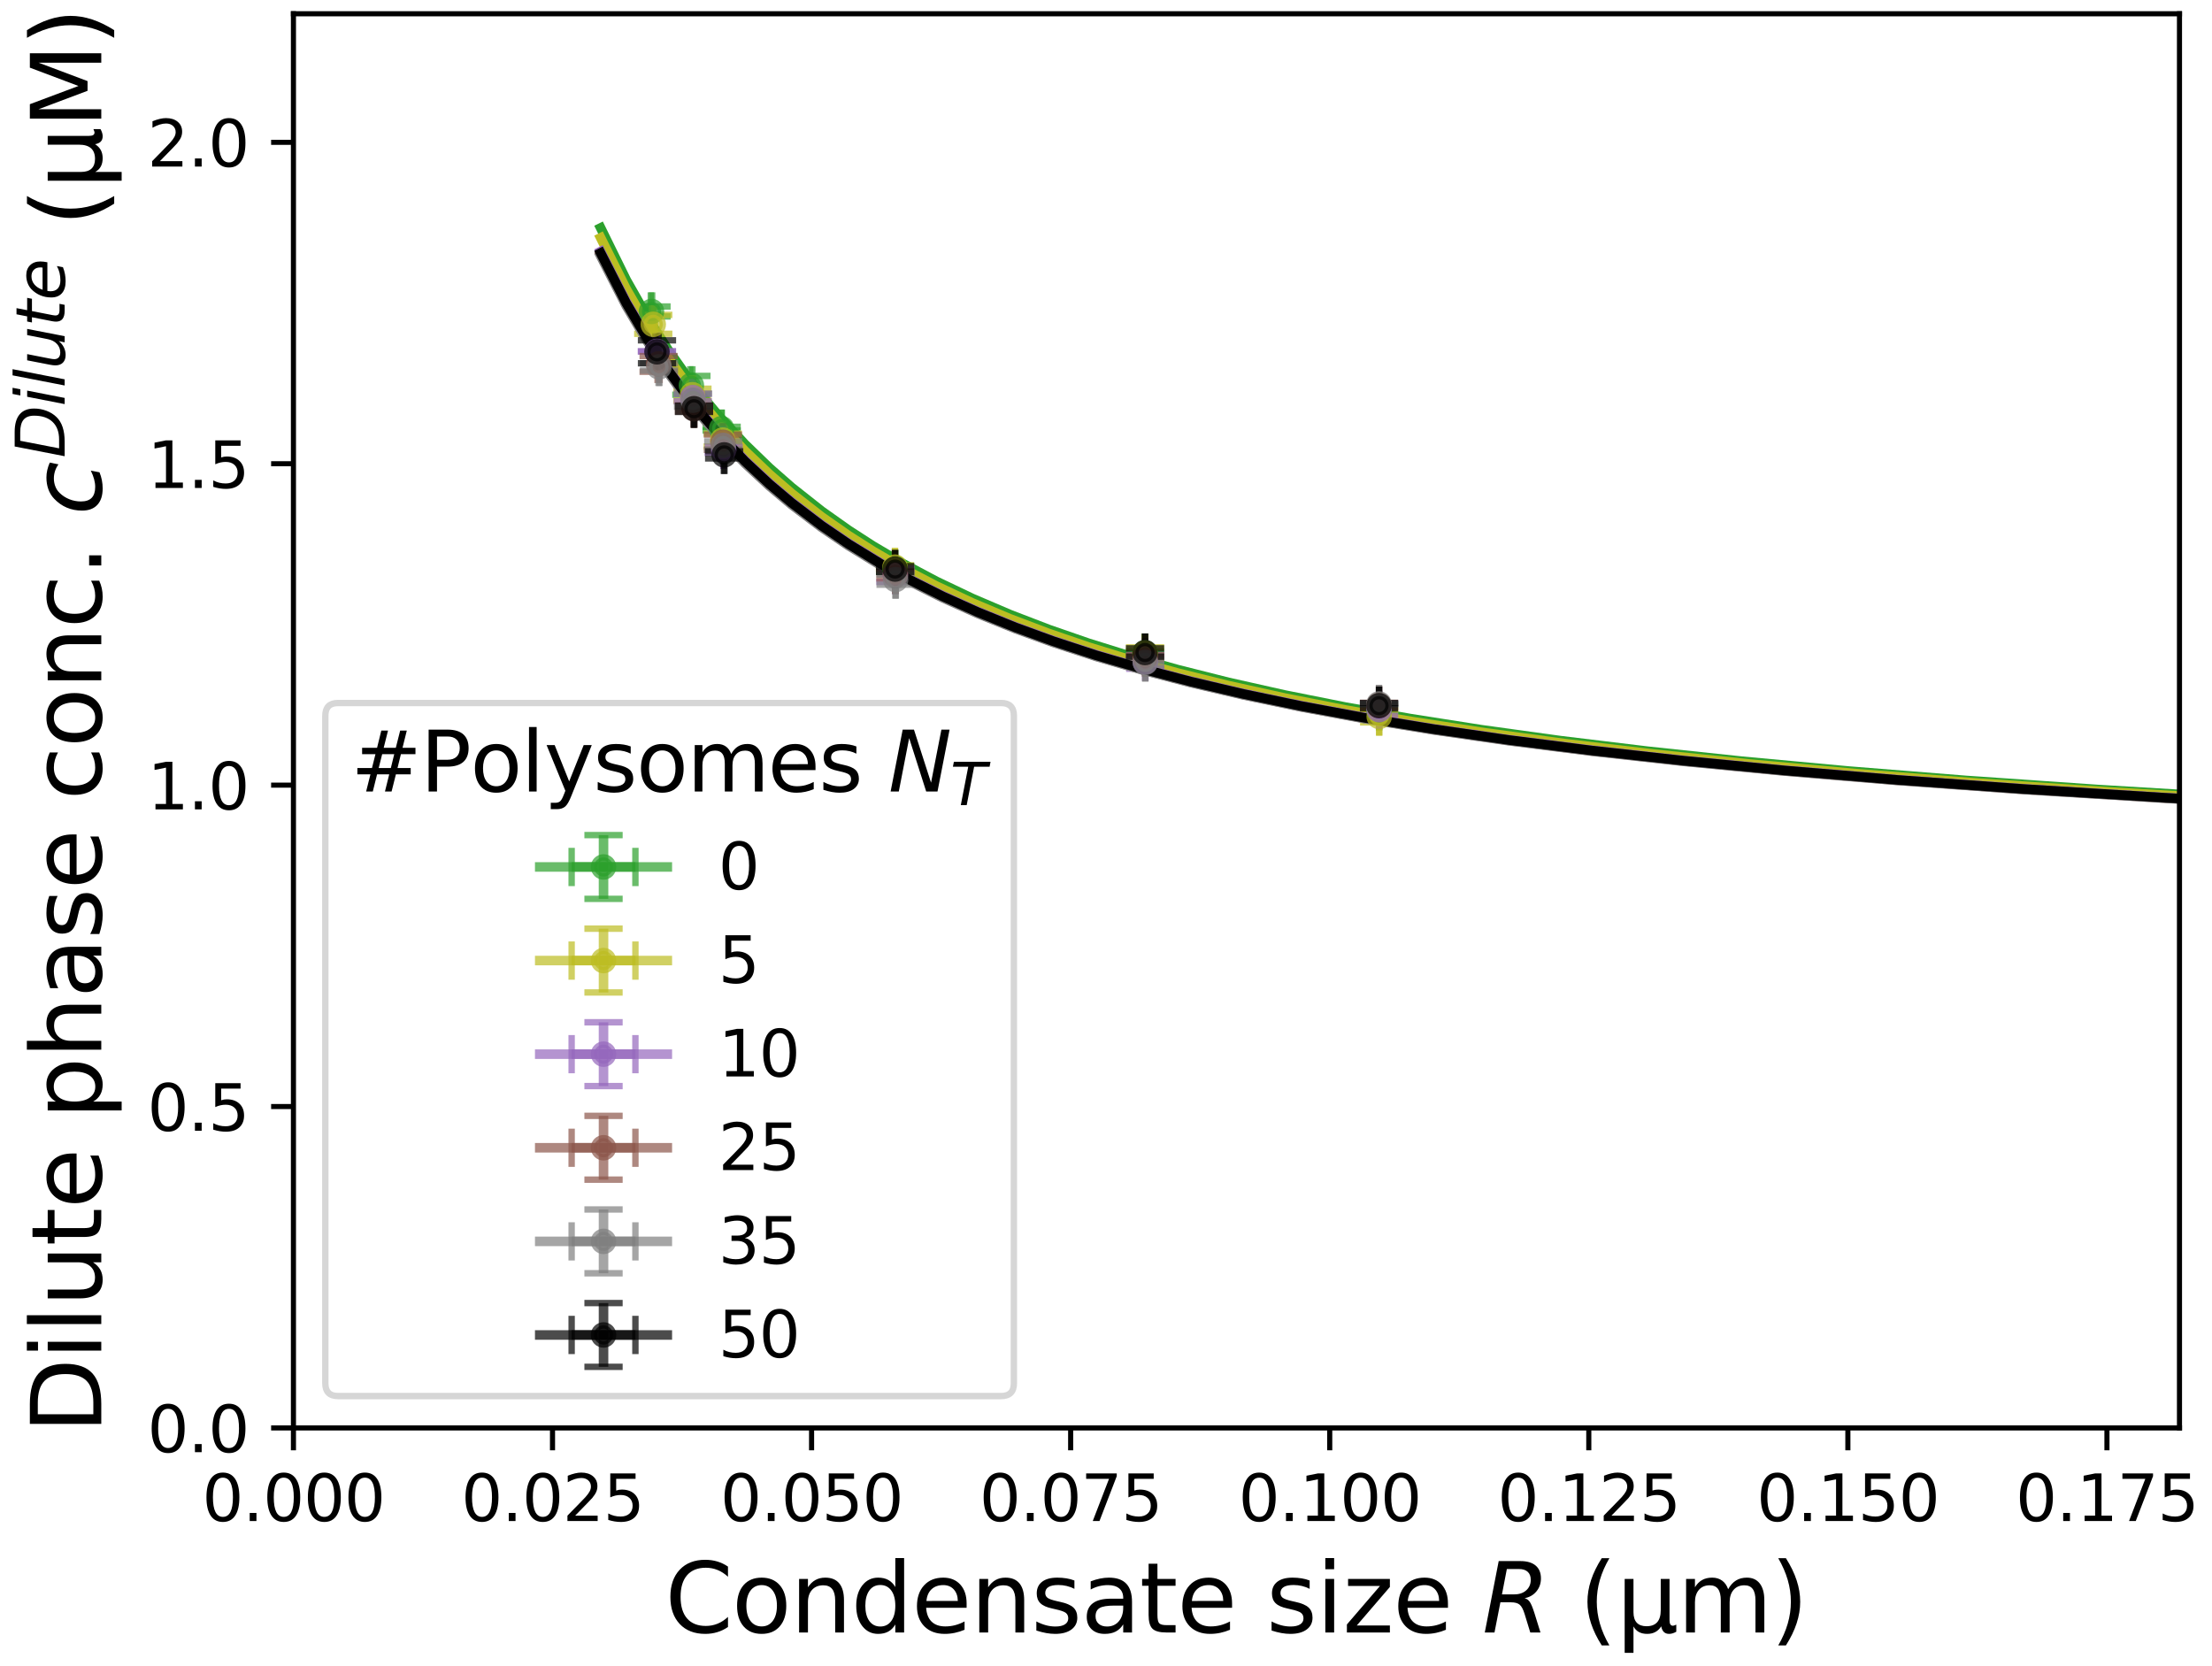 <?xml version="1.0" encoding="utf-8" standalone="no"?>
<!DOCTYPE svg PUBLIC "-//W3C//DTD SVG 1.1//EN"
  "http://www.w3.org/Graphics/SVG/1.1/DTD/svg11.dtd">
<svg xmlns:xlink="http://www.w3.org/1999/xlink" width="346.853pt" height="261.308pt" viewBox="0 0 346.853 261.308" xmlns="http://www.w3.org/2000/svg" version="1.1">
 <defs>
  <style type="text/css">*{stroke-linejoin: round; stroke-linecap: butt}</style>
 </defs>
 <g id="figure_1">
  <g id="patch_1">
   <path d="M 0 261.308 
L 346.853 261.308 
L 346.853 0 
L 0 0 
z
" style="fill: #ffffff"/>
  </g>
  <g id="axes_1">
   <g id="patch_2">
    <path d="M 46.013 223.92 
L 341.753 223.92 
L 341.753 2.16 
L 46.013 2.16 
z
" style="fill: #ffffff"/>
   </g>
   <g id="matplotlib.axis_1">
    <g id="xtick_1">
     <g id="line2d_1">
      <defs>
       <path id="mc058f8c821" d="M 0 0 
L 0 3.5 
" style="stroke: #000000; stroke-width: 0.8"/>
      </defs>
      <g>
       <use xlink:href="#mc058f8c821" x="46.013" y="223.92" style="stroke: #000000; stroke-width: 0.8"/>
      </g>
     </g>
     <g id="text_1">
      <!-- 0.000 -->
      <g transform="translate(31.699 238.518) scale(0.1 -0.1)">
       <defs>
        <path id="DejaVuSans-30" d="M 2034 4250 
Q 1547 4250 1301 3770 
Q 1056 3291 1056 2328 
Q 1056 1369 1301 889 
Q 1547 409 2034 409 
Q 2525 409 2770 889 
Q 3016 1369 3016 2328 
Q 3016 3291 2770 3770 
Q 2525 4250 2034 4250 
z
M 2034 4750 
Q 2819 4750 3233 4129 
Q 3647 3509 3647 2328 
Q 3647 1150 3233 529 
Q 2819 -91 2034 -91 
Q 1250 -91 836 529 
Q 422 1150 422 2328 
Q 422 3509 836 4129 
Q 1250 4750 2034 4750 
z
" transform="scale(0.016)"/>
        <path id="DejaVuSans-2e" d="M 684 794 
L 1344 794 
L 1344 0 
L 684 0 
L 684 794 
z
" transform="scale(0.016)"/>
       </defs>
       <use xlink:href="#DejaVuSans-30"/>
       <use xlink:href="#DejaVuSans-2e" x="63.623"/>
       <use xlink:href="#DejaVuSans-30" x="95.41"/>
       <use xlink:href="#DejaVuSans-30" x="159.033"/>
       <use xlink:href="#DejaVuSans-30" x="222.656"/>
      </g>
     </g>
    </g>
    <g id="xtick_2">
     <g id="line2d_2">
      <g>
       <use xlink:href="#mc058f8c821" x="86.637" y="223.92" style="stroke: #000000; stroke-width: 0.8"/>
      </g>
     </g>
     <g id="text_2">
      <!-- 0.025 -->
      <g transform="translate(72.323 238.518) scale(0.1 -0.1)">
       <defs>
        <path id="DejaVuSans-32" d="M 1228 531 
L 3431 531 
L 3431 0 
L 469 0 
L 469 531 
Q 828 903 1448 1529 
Q 2069 2156 2228 2338 
Q 2531 2678 2651 2914 
Q 2772 3150 2772 3378 
Q 2772 3750 2511 3984 
Q 2250 4219 1831 4219 
Q 1534 4219 1204 4116 
Q 875 4013 500 3803 
L 500 4441 
Q 881 4594 1212 4672 
Q 1544 4750 1819 4750 
Q 2544 4750 2975 4387 
Q 3406 4025 3406 3419 
Q 3406 3131 3298 2873 
Q 3191 2616 2906 2266 
Q 2828 2175 2409 1742 
Q 1991 1309 1228 531 
z
" transform="scale(0.016)"/>
        <path id="DejaVuSans-35" d="M 691 4666 
L 3169 4666 
L 3169 4134 
L 1269 4134 
L 1269 2991 
Q 1406 3038 1543 3061 
Q 1681 3084 1819 3084 
Q 2600 3084 3056 2656 
Q 3513 2228 3513 1497 
Q 3513 744 3044 326 
Q 2575 -91 1722 -91 
Q 1428 -91 1123 -41 
Q 819 9 494 109 
L 494 744 
Q 775 591 1075 516 
Q 1375 441 1709 441 
Q 2250 441 2565 725 
Q 2881 1009 2881 1497 
Q 2881 1984 2565 2268 
Q 2250 2553 1709 2553 
Q 1456 2553 1204 2497 
Q 953 2441 691 2322 
L 691 4666 
z
" transform="scale(0.016)"/>
       </defs>
       <use xlink:href="#DejaVuSans-30"/>
       <use xlink:href="#DejaVuSans-2e" x="63.623"/>
       <use xlink:href="#DejaVuSans-30" x="95.41"/>
       <use xlink:href="#DejaVuSans-32" x="159.033"/>
       <use xlink:href="#DejaVuSans-35" x="222.656"/>
      </g>
     </g>
    </g>
    <g id="xtick_3">
     <g id="line2d_3">
      <g>
       <use xlink:href="#mc058f8c821" x="127.26" y="223.92" style="stroke: #000000; stroke-width: 0.8"/>
      </g>
     </g>
     <g id="text_3">
      <!-- 0.050 -->
      <g transform="translate(112.946 238.518) scale(0.1 -0.1)">
       <use xlink:href="#DejaVuSans-30"/>
       <use xlink:href="#DejaVuSans-2e" x="63.623"/>
       <use xlink:href="#DejaVuSans-30" x="95.41"/>
       <use xlink:href="#DejaVuSans-35" x="159.033"/>
       <use xlink:href="#DejaVuSans-30" x="222.656"/>
      </g>
     </g>
    </g>
    <g id="xtick_4">
     <g id="line2d_4">
      <g>
       <use xlink:href="#mc058f8c821" x="167.884" y="223.92" style="stroke: #000000; stroke-width: 0.8"/>
      </g>
     </g>
     <g id="text_4">
      <!-- 0.075 -->
      <g transform="translate(153.57 238.518) scale(0.1 -0.1)">
       <defs>
        <path id="DejaVuSans-37" d="M 525 4666 
L 3525 4666 
L 3525 4397 
L 1831 0 
L 1172 0 
L 2766 4134 
L 525 4134 
L 525 4666 
z
" transform="scale(0.016)"/>
       </defs>
       <use xlink:href="#DejaVuSans-30"/>
       <use xlink:href="#DejaVuSans-2e" x="63.623"/>
       <use xlink:href="#DejaVuSans-30" x="95.41"/>
       <use xlink:href="#DejaVuSans-37" x="159.033"/>
       <use xlink:href="#DejaVuSans-35" x="222.656"/>
      </g>
     </g>
    </g>
    <g id="xtick_5">
     <g id="line2d_5">
      <g>
       <use xlink:href="#mc058f8c821" x="208.508" y="223.92" style="stroke: #000000; stroke-width: 0.8"/>
      </g>
     </g>
     <g id="text_5">
      <!-- 0.100 -->
      <g transform="translate(194.194 238.518) scale(0.1 -0.1)">
       <defs>
        <path id="DejaVuSans-31" d="M 794 531 
L 1825 531 
L 1825 4091 
L 703 3866 
L 703 4441 
L 1819 4666 
L 2450 4666 
L 2450 531 
L 3481 531 
L 3481 0 
L 794 0 
L 794 531 
z
" transform="scale(0.016)"/>
       </defs>
       <use xlink:href="#DejaVuSans-30"/>
       <use xlink:href="#DejaVuSans-2e" x="63.623"/>
       <use xlink:href="#DejaVuSans-31" x="95.41"/>
       <use xlink:href="#DejaVuSans-30" x="159.033"/>
       <use xlink:href="#DejaVuSans-30" x="222.656"/>
      </g>
     </g>
    </g>
    <g id="xtick_6">
     <g id="line2d_6">
      <g>
       <use xlink:href="#mc058f8c821" x="249.131" y="223.92" style="stroke: #000000; stroke-width: 0.8"/>
      </g>
     </g>
     <g id="text_6">
      <!-- 0.125 -->
      <g transform="translate(234.817 238.518) scale(0.1 -0.1)">
       <use xlink:href="#DejaVuSans-30"/>
       <use xlink:href="#DejaVuSans-2e" x="63.623"/>
       <use xlink:href="#DejaVuSans-31" x="95.41"/>
       <use xlink:href="#DejaVuSans-32" x="159.033"/>
       <use xlink:href="#DejaVuSans-35" x="222.656"/>
      </g>
     </g>
    </g>
    <g id="xtick_7">
     <g id="line2d_7">
      <g>
       <use xlink:href="#mc058f8c821" x="289.755" y="223.92" style="stroke: #000000; stroke-width: 0.8"/>
      </g>
     </g>
     <g id="text_7">
      <!-- 0.150 -->
      <g transform="translate(275.441 238.518) scale(0.1 -0.1)">
       <use xlink:href="#DejaVuSans-30"/>
       <use xlink:href="#DejaVuSans-2e" x="63.623"/>
       <use xlink:href="#DejaVuSans-31" x="95.41"/>
       <use xlink:href="#DejaVuSans-35" x="159.033"/>
       <use xlink:href="#DejaVuSans-30" x="222.656"/>
      </g>
     </g>
    </g>
    <g id="xtick_8">
     <g id="line2d_8">
      <g>
       <use xlink:href="#mc058f8c821" x="330.379" y="223.92" style="stroke: #000000; stroke-width: 0.8"/>
      </g>
     </g>
     <g id="text_8">
      <!-- 0.175 -->
      <g transform="translate(316.064 238.518) scale(0.1 -0.1)">
       <use xlink:href="#DejaVuSans-30"/>
       <use xlink:href="#DejaVuSans-2e" x="63.623"/>
       <use xlink:href="#DejaVuSans-31" x="95.41"/>
       <use xlink:href="#DejaVuSans-37" x="159.033"/>
       <use xlink:href="#DejaVuSans-35" x="222.656"/>
      </g>
     </g>
    </g>
    <g id="text_9">
     <!-- Condensate size $R$ (µm) -->
     <g transform="translate(104.258 255.998) scale(0.15 -0.15)">
      <defs>
       <path id="DejaVuSans-43" d="M 4122 4306 
L 4122 3641 
Q 3803 3938 3442 4084 
Q 3081 4231 2675 4231 
Q 1875 4231 1450 3742 
Q 1025 3253 1025 2328 
Q 1025 1406 1450 917 
Q 1875 428 2675 428 
Q 3081 428 3442 575 
Q 3803 722 4122 1019 
L 4122 359 
Q 3791 134 3420 21 
Q 3050 -91 2638 -91 
Q 1578 -91 968 557 
Q 359 1206 359 2328 
Q 359 3453 968 4101 
Q 1578 4750 2638 4750 
Q 3056 4750 3426 4639 
Q 3797 4528 4122 4306 
z
" transform="scale(0.016)"/>
       <path id="DejaVuSans-6f" d="M 1959 3097 
Q 1497 3097 1228 2736 
Q 959 2375 959 1747 
Q 959 1119 1226 758 
Q 1494 397 1959 397 
Q 2419 397 2687 759 
Q 2956 1122 2956 1747 
Q 2956 2369 2687 2733 
Q 2419 3097 1959 3097 
z
M 1959 3584 
Q 2709 3584 3137 3096 
Q 3566 2609 3566 1747 
Q 3566 888 3137 398 
Q 2709 -91 1959 -91 
Q 1206 -91 779 398 
Q 353 888 353 1747 
Q 353 2609 779 3096 
Q 1206 3584 1959 3584 
z
" transform="scale(0.016)"/>
       <path id="DejaVuSans-6e" d="M 3513 2113 
L 3513 0 
L 2938 0 
L 2938 2094 
Q 2938 2591 2744 2837 
Q 2550 3084 2163 3084 
Q 1697 3084 1428 2787 
Q 1159 2491 1159 1978 
L 1159 0 
L 581 0 
L 581 3500 
L 1159 3500 
L 1159 2956 
Q 1366 3272 1645 3428 
Q 1925 3584 2291 3584 
Q 2894 3584 3203 3211 
Q 3513 2838 3513 2113 
z
" transform="scale(0.016)"/>
       <path id="DejaVuSans-64" d="M 2906 2969 
L 2906 4863 
L 3481 4863 
L 3481 0 
L 2906 0 
L 2906 525 
Q 2725 213 2448 61 
Q 2172 -91 1784 -91 
Q 1150 -91 751 415 
Q 353 922 353 1747 
Q 353 2572 751 3078 
Q 1150 3584 1784 3584 
Q 2172 3584 2448 3432 
Q 2725 3281 2906 2969 
z
M 947 1747 
Q 947 1113 1208 752 
Q 1469 391 1925 391 
Q 2381 391 2643 752 
Q 2906 1113 2906 1747 
Q 2906 2381 2643 2742 
Q 2381 3103 1925 3103 
Q 1469 3103 1208 2742 
Q 947 2381 947 1747 
z
" transform="scale(0.016)"/>
       <path id="DejaVuSans-65" d="M 3597 1894 
L 3597 1613 
L 953 1613 
Q 991 1019 1311 708 
Q 1631 397 2203 397 
Q 2534 397 2845 478 
Q 3156 559 3463 722 
L 3463 178 
Q 3153 47 2828 -22 
Q 2503 -91 2169 -91 
Q 1331 -91 842 396 
Q 353 884 353 1716 
Q 353 2575 817 3079 
Q 1281 3584 2069 3584 
Q 2775 3584 3186 3129 
Q 3597 2675 3597 1894 
z
M 3022 2063 
Q 3016 2534 2758 2815 
Q 2500 3097 2075 3097 
Q 1594 3097 1305 2825 
Q 1016 2553 972 2059 
L 3022 2063 
z
" transform="scale(0.016)"/>
       <path id="DejaVuSans-73" d="M 2834 3397 
L 2834 2853 
Q 2591 2978 2328 3040 
Q 2066 3103 1784 3103 
Q 1356 3103 1142 2972 
Q 928 2841 928 2578 
Q 928 2378 1081 2264 
Q 1234 2150 1697 2047 
L 1894 2003 
Q 2506 1872 2764 1633 
Q 3022 1394 3022 966 
Q 3022 478 2636 193 
Q 2250 -91 1575 -91 
Q 1294 -91 989 -36 
Q 684 19 347 128 
L 347 722 
Q 666 556 975 473 
Q 1284 391 1588 391 
Q 1994 391 2212 530 
Q 2431 669 2431 922 
Q 2431 1156 2273 1281 
Q 2116 1406 1581 1522 
L 1381 1569 
Q 847 1681 609 1914 
Q 372 2147 372 2553 
Q 372 3047 722 3315 
Q 1072 3584 1716 3584 
Q 2034 3584 2315 3537 
Q 2597 3491 2834 3397 
z
" transform="scale(0.016)"/>
       <path id="DejaVuSans-61" d="M 2194 1759 
Q 1497 1759 1228 1600 
Q 959 1441 959 1056 
Q 959 750 1161 570 
Q 1363 391 1709 391 
Q 2188 391 2477 730 
Q 2766 1069 2766 1631 
L 2766 1759 
L 2194 1759 
z
M 3341 1997 
L 3341 0 
L 2766 0 
L 2766 531 
Q 2569 213 2275 61 
Q 1981 -91 1556 -91 
Q 1019 -91 701 211 
Q 384 513 384 1019 
Q 384 1609 779 1909 
Q 1175 2209 1959 2209 
L 2766 2209 
L 2766 2266 
Q 2766 2663 2505 2880 
Q 2244 3097 1772 3097 
Q 1472 3097 1187 3025 
Q 903 2953 641 2809 
L 641 3341 
Q 956 3463 1253 3523 
Q 1550 3584 1831 3584 
Q 2591 3584 2966 3190 
Q 3341 2797 3341 1997 
z
" transform="scale(0.016)"/>
       <path id="DejaVuSans-74" d="M 1172 4494 
L 1172 3500 
L 2356 3500 
L 2356 3053 
L 1172 3053 
L 1172 1153 
Q 1172 725 1289 603 
Q 1406 481 1766 481 
L 2356 481 
L 2356 0 
L 1766 0 
Q 1100 0 847 248 
Q 594 497 594 1153 
L 594 3053 
L 172 3053 
L 172 3500 
L 594 3500 
L 594 4494 
L 1172 4494 
z
" transform="scale(0.016)"/>
       <path id="DejaVuSans-20" transform="scale(0.016)"/>
       <path id="DejaVuSans-69" d="M 603 3500 
L 1178 3500 
L 1178 0 
L 603 0 
L 603 3500 
z
M 603 4863 
L 1178 4863 
L 1178 4134 
L 603 4134 
L 603 4863 
z
" transform="scale(0.016)"/>
       <path id="DejaVuSans-7a" d="M 353 3500 
L 3084 3500 
L 3084 2975 
L 922 459 
L 3084 459 
L 3084 0 
L 275 0 
L 275 525 
L 2438 3041 
L 353 3041 
L 353 3500 
z
" transform="scale(0.016)"/>
       <path id="DejaVuSans-Oblique-52" d="M 1613 4147 
L 1294 2491 
L 2106 2491 
Q 2584 2491 2879 2755 
Q 3175 3019 3175 3444 
Q 3175 3784 2976 3965 
Q 2778 4147 2406 4147 
L 1613 4147 
z
M 2772 2241 
Q 2972 2194 3105 2009 
Q 3238 1825 3413 1275 
L 3809 0 
L 3144 0 
L 2778 1197 
Q 2638 1659 2453 1815 
Q 2269 1972 1888 1972 
L 1191 1972 
L 806 0 
L 172 0 
L 1081 4666 
L 2503 4666 
Q 3150 4666 3495 4373 
Q 3841 4081 3841 3531 
Q 3841 3044 3547 2687 
Q 3253 2331 2772 2241 
z
" transform="scale(0.016)"/>
       <path id="DejaVuSans-28" d="M 1984 4856 
Q 1566 4138 1362 3434 
Q 1159 2731 1159 2009 
Q 1159 1288 1364 580 
Q 1569 -128 1984 -844 
L 1484 -844 
Q 1016 -109 783 600 
Q 550 1309 550 2009 
Q 550 2706 781 3412 
Q 1013 4119 1484 4856 
L 1984 4856 
z
" transform="scale(0.016)"/>
       <path id="DejaVuSans-b5" d="M 544 -1331 
L 544 3500 
L 1119 3500 
L 1119 1325 
Q 1119 872 1334 640 
Q 1550 409 1972 409 
Q 2434 409 2667 671 
Q 2900 934 2900 1459 
L 2900 3500 
L 3475 3500 
L 3475 806 
Q 3475 619 3529 530 
Q 3584 441 3700 441 
Q 3728 441 3778 458 
Q 3828 475 3916 513 
L 3916 50 
Q 3788 -22 3673 -56 
Q 3559 -91 3450 -91 
Q 3234 -91 3106 31 
Q 2978 153 2931 403 
Q 2775 156 2548 32 
Q 2322 -91 2016 -91 
Q 1697 -91 1473 31 
Q 1250 153 1119 397 
L 1119 -1331 
L 544 -1331 
z
" transform="scale(0.016)"/>
       <path id="DejaVuSans-6d" d="M 3328 2828 
Q 3544 3216 3844 3400 
Q 4144 3584 4550 3584 
Q 5097 3584 5394 3201 
Q 5691 2819 5691 2113 
L 5691 0 
L 5113 0 
L 5113 2094 
Q 5113 2597 4934 2840 
Q 4756 3084 4391 3084 
Q 3944 3084 3684 2787 
Q 3425 2491 3425 1978 
L 3425 0 
L 2847 0 
L 2847 2094 
Q 2847 2600 2669 2842 
Q 2491 3084 2119 3084 
Q 1678 3084 1418 2786 
Q 1159 2488 1159 1978 
L 1159 0 
L 581 0 
L 581 3500 
L 1159 3500 
L 1159 2956 
Q 1356 3278 1631 3431 
Q 1906 3584 2284 3584 
Q 2666 3584 2933 3390 
Q 3200 3197 3328 2828 
z
" transform="scale(0.016)"/>
       <path id="DejaVuSans-29" d="M 513 4856 
L 1013 4856 
Q 1481 4119 1714 3412 
Q 1947 2706 1947 2009 
Q 1947 1309 1714 600 
Q 1481 -109 1013 -844 
L 513 -844 
Q 928 -128 1133 580 
Q 1338 1288 1338 2009 
Q 1338 2731 1133 3434 
Q 928 4138 513 4856 
z
" transform="scale(0.016)"/>
      </defs>
      <use xlink:href="#DejaVuSans-43" transform="translate(0 0.016)"/>
      <use xlink:href="#DejaVuSans-6f" transform="translate(69.824 0.016)"/>
      <use xlink:href="#DejaVuSans-6e" transform="translate(131.006 0.016)"/>
      <use xlink:href="#DejaVuSans-64" transform="translate(194.385 0.016)"/>
      <use xlink:href="#DejaVuSans-65" transform="translate(257.861 0.016)"/>
      <use xlink:href="#DejaVuSans-6e" transform="translate(319.385 0.016)"/>
      <use xlink:href="#DejaVuSans-73" transform="translate(382.764 0.016)"/>
      <use xlink:href="#DejaVuSans-61" transform="translate(434.863 0.016)"/>
      <use xlink:href="#DejaVuSans-74" transform="translate(496.143 0.016)"/>
      <use xlink:href="#DejaVuSans-65" transform="translate(535.352 0.016)"/>
      <use xlink:href="#DejaVuSans-20" transform="translate(596.875 0.016)"/>
      <use xlink:href="#DejaVuSans-73" transform="translate(628.662 0.016)"/>
      <use xlink:href="#DejaVuSans-69" transform="translate(680.762 0.016)"/>
      <use xlink:href="#DejaVuSans-7a" transform="translate(708.545 0.016)"/>
      <use xlink:href="#DejaVuSans-65" transform="translate(761.035 0.016)"/>
      <use xlink:href="#DejaVuSans-20" transform="translate(822.559 0.016)"/>
      <use xlink:href="#DejaVuSans-Oblique-52" transform="translate(854.346 0.016)"/>
      <use xlink:href="#DejaVuSans-20" transform="translate(923.828 0.016)"/>
      <use xlink:href="#DejaVuSans-28" transform="translate(955.615 0.016)"/>
      <use xlink:href="#DejaVuSans-b5" transform="translate(994.629 0.016)"/>
      <use xlink:href="#DejaVuSans-6d" transform="translate(1058.252 0.016)"/>
      <use xlink:href="#DejaVuSans-29" transform="translate(1155.664 0.016)"/>
     </g>
    </g>
   </g>
   <g id="matplotlib.axis_2">
    <g id="ytick_1">
     <g id="line2d_9">
      <defs>
       <path id="m79318bd409" d="M 0 0 
L -3.5 0 
" style="stroke: #000000; stroke-width: 0.8"/>
      </defs>
      <g>
       <use xlink:href="#m79318bd409" x="46.013" y="223.92" style="stroke: #000000; stroke-width: 0.8"/>
      </g>
     </g>
     <g id="text_10">
      <!-- 0.0 -->
      <g transform="translate(23.11 227.719) scale(0.1 -0.1)">
       <use xlink:href="#DejaVuSans-30"/>
       <use xlink:href="#DejaVuSans-2e" x="63.623"/>
       <use xlink:href="#DejaVuSans-30" x="95.41"/>
      </g>
     </g>
    </g>
    <g id="ytick_2">
     <g id="line2d_10">
      <g>
       <use xlink:href="#m79318bd409" x="46.013" y="173.52" style="stroke: #000000; stroke-width: 0.8"/>
      </g>
     </g>
     <g id="text_11">
      <!-- 0.5 -->
      <g transform="translate(23.11 177.319) scale(0.1 -0.1)">
       <use xlink:href="#DejaVuSans-30"/>
       <use xlink:href="#DejaVuSans-2e" x="63.623"/>
       <use xlink:href="#DejaVuSans-35" x="95.41"/>
      </g>
     </g>
    </g>
    <g id="ytick_3">
     <g id="line2d_11">
      <g>
       <use xlink:href="#m79318bd409" x="46.013" y="123.12" style="stroke: #000000; stroke-width: 0.8"/>
      </g>
     </g>
     <g id="text_12">
      <!-- 1.0 -->
      <g transform="translate(23.11 126.919) scale(0.1 -0.1)">
       <use xlink:href="#DejaVuSans-31"/>
       <use xlink:href="#DejaVuSans-2e" x="63.623"/>
       <use xlink:href="#DejaVuSans-30" x="95.41"/>
      </g>
     </g>
    </g>
    <g id="ytick_4">
     <g id="line2d_12">
      <g>
       <use xlink:href="#m79318bd409" x="46.013" y="72.72" style="stroke: #000000; stroke-width: 0.8"/>
      </g>
     </g>
     <g id="text_13">
      <!-- 1.5 -->
      <g transform="translate(23.11 76.519) scale(0.1 -0.1)">
       <use xlink:href="#DejaVuSans-31"/>
       <use xlink:href="#DejaVuSans-2e" x="63.623"/>
       <use xlink:href="#DejaVuSans-35" x="95.41"/>
      </g>
     </g>
    </g>
    <g id="ytick_5">
     <g id="line2d_13">
      <g>
       <use xlink:href="#m79318bd409" x="46.013" y="22.32" style="stroke: #000000; stroke-width: 0.8"/>
      </g>
     </g>
     <g id="text_14">
      <!-- 2.0 -->
      <g transform="translate(23.11 26.119) scale(0.1 -0.1)">
       <use xlink:href="#DejaVuSans-32"/>
       <use xlink:href="#DejaVuSans-2e" x="63.623"/>
       <use xlink:href="#DejaVuSans-30" x="95.41"/>
      </g>
     </g>
    </g>
    <g id="text_15">
     <!-- Dilute phase conc. $c^{Dilute}$ (µM) -->
     <g transform="translate(15.96 224.79) rotate(-90) scale(0.15 -0.15)">
      <defs>
       <path id="DejaVuSans-44" d="M 1259 4147 
L 1259 519 
L 2022 519 
Q 2988 519 3436 956 
Q 3884 1394 3884 2338 
Q 3884 3275 3436 3711 
Q 2988 4147 2022 4147 
L 1259 4147 
z
M 628 4666 
L 1925 4666 
Q 3281 4666 3915 4102 
Q 4550 3538 4550 2338 
Q 4550 1131 3912 565 
Q 3275 0 1925 0 
L 628 0 
L 628 4666 
z
" transform="scale(0.016)"/>
       <path id="DejaVuSans-6c" d="M 603 4863 
L 1178 4863 
L 1178 0 
L 603 0 
L 603 4863 
z
" transform="scale(0.016)"/>
       <path id="DejaVuSans-75" d="M 544 1381 
L 544 3500 
L 1119 3500 
L 1119 1403 
Q 1119 906 1312 657 
Q 1506 409 1894 409 
Q 2359 409 2629 706 
Q 2900 1003 2900 1516 
L 2900 3500 
L 3475 3500 
L 3475 0 
L 2900 0 
L 2900 538 
Q 2691 219 2414 64 
Q 2138 -91 1772 -91 
Q 1169 -91 856 284 
Q 544 659 544 1381 
z
M 1991 3584 
L 1991 3584 
z
" transform="scale(0.016)"/>
       <path id="DejaVuSans-70" d="M 1159 525 
L 1159 -1331 
L 581 -1331 
L 581 3500 
L 1159 3500 
L 1159 2969 
Q 1341 3281 1617 3432 
Q 1894 3584 2278 3584 
Q 2916 3584 3314 3078 
Q 3713 2572 3713 1747 
Q 3713 922 3314 415 
Q 2916 -91 2278 -91 
Q 1894 -91 1617 61 
Q 1341 213 1159 525 
z
M 3116 1747 
Q 3116 2381 2855 2742 
Q 2594 3103 2138 3103 
Q 1681 3103 1420 2742 
Q 1159 2381 1159 1747 
Q 1159 1113 1420 752 
Q 1681 391 2138 391 
Q 2594 391 2855 752 
Q 3116 1113 3116 1747 
z
" transform="scale(0.016)"/>
       <path id="DejaVuSans-68" d="M 3513 2113 
L 3513 0 
L 2938 0 
L 2938 2094 
Q 2938 2591 2744 2837 
Q 2550 3084 2163 3084 
Q 1697 3084 1428 2787 
Q 1159 2491 1159 1978 
L 1159 0 
L 581 0 
L 581 4863 
L 1159 4863 
L 1159 2956 
Q 1366 3272 1645 3428 
Q 1925 3584 2291 3584 
Q 2894 3584 3203 3211 
Q 3513 2838 3513 2113 
z
" transform="scale(0.016)"/>
       <path id="DejaVuSans-63" d="M 3122 3366 
L 3122 2828 
Q 2878 2963 2633 3030 
Q 2388 3097 2138 3097 
Q 1578 3097 1268 2742 
Q 959 2388 959 1747 
Q 959 1106 1268 751 
Q 1578 397 2138 397 
Q 2388 397 2633 464 
Q 2878 531 3122 666 
L 3122 134 
Q 2881 22 2623 -34 
Q 2366 -91 2075 -91 
Q 1284 -91 818 406 
Q 353 903 353 1747 
Q 353 2603 823 3093 
Q 1294 3584 2113 3584 
Q 2378 3584 2631 3529 
Q 2884 3475 3122 3366 
z
" transform="scale(0.016)"/>
       <path id="DejaVuSans-Oblique-63" d="M 3431 3366 
L 3316 2797 
Q 3109 2947 2876 3022 
Q 2644 3097 2394 3097 
Q 2119 3097 1870 3000 
Q 1622 2903 1453 2725 
Q 1184 2453 1037 2087 
Q 891 1722 891 1331 
Q 891 859 1127 628 
Q 1363 397 1844 397 
Q 2081 397 2348 469 
Q 2616 541 2906 684 
L 2797 116 
Q 2547 13 2283 -39 
Q 2019 -91 1741 -91 
Q 1044 -91 669 257 
Q 294 606 294 1253 
Q 294 1797 489 2255 
Q 684 2713 1069 3078 
Q 1331 3328 1684 3456 
Q 2038 3584 2456 3584 
Q 2700 3584 2940 3529 
Q 3181 3475 3431 3366 
z
" transform="scale(0.016)"/>
       <path id="DejaVuSans-Oblique-44" d="M 1081 4666 
L 2438 4666 
Q 3519 4666 4070 4208 
Q 4622 3750 4622 2847 
Q 4622 2250 4412 1698 
Q 4203 1147 3834 769 
Q 3463 381 2891 190 
Q 2319 0 1538 0 
L 172 0 
L 1081 4666 
z
M 1613 4147 
L 909 519 
L 1734 519 
Q 2794 519 3375 1128 
Q 3956 1738 3956 2847 
Q 3956 3519 3581 3833 
Q 3206 4147 2406 4147 
L 1613 4147 
z
" transform="scale(0.016)"/>
       <path id="DejaVuSans-Oblique-69" d="M 1172 4863 
L 1747 4863 
L 1606 4134 
L 1031 4134 
L 1172 4863 
z
M 909 3500 
L 1484 3500 
L 800 0 
L 225 0 
L 909 3500 
z
" transform="scale(0.016)"/>
       <path id="DejaVuSans-Oblique-6c" d="M 1172 4863 
L 1747 4863 
L 800 0 
L 225 0 
L 1172 4863 
z
" transform="scale(0.016)"/>
       <path id="DejaVuSans-Oblique-75" d="M 428 1388 
L 838 3500 
L 1416 3500 
L 1006 1409 
Q 975 1256 961 1147 
Q 947 1038 947 966 
Q 947 700 1109 554 
Q 1272 409 1569 409 
Q 2031 409 2368 721 
Q 2706 1034 2809 1563 
L 3194 3500 
L 3769 3500 
L 3091 0 
L 2516 0 
L 2631 550 
Q 2388 244 2052 76 
Q 1716 -91 1338 -91 
Q 878 -91 622 161 
Q 366 413 366 863 
Q 366 956 381 1097 
Q 397 1238 428 1388 
z
" transform="scale(0.016)"/>
       <path id="DejaVuSans-Oblique-74" d="M 2706 3500 
L 2619 3053 
L 1472 3053 
L 1100 1153 
Q 1081 1047 1072 975 
Q 1063 903 1063 863 
Q 1063 663 1183 572 
Q 1303 481 1569 481 
L 2150 481 
L 2053 0 
L 1503 0 
Q 991 0 739 200 
Q 488 400 488 806 
Q 488 878 497 964 
Q 506 1050 525 1153 
L 897 3053 
L 409 3053 
L 500 3500 
L 978 3500 
L 1172 4494 
L 1747 4494 
L 1556 3500 
L 2706 3500 
z
" transform="scale(0.016)"/>
       <path id="DejaVuSans-Oblique-65" d="M 3078 2063 
Q 3088 2113 3092 2166 
Q 3097 2219 3097 2272 
Q 3097 2653 2873 2875 
Q 2650 3097 2266 3097 
Q 1838 3097 1509 2826 
Q 1181 2556 1013 2059 
L 3078 2063 
z
M 3578 1613 
L 903 1613 
Q 884 1494 878 1425 
Q 872 1356 872 1306 
Q 872 872 1139 634 
Q 1406 397 1894 397 
Q 2269 397 2603 481 
Q 2938 566 3225 728 
L 3116 159 
Q 2806 34 2476 -28 
Q 2147 -91 1806 -91 
Q 1078 -91 686 257 
Q 294 606 294 1247 
Q 294 1794 489 2264 
Q 684 2734 1063 3103 
Q 1306 3334 1642 3459 
Q 1978 3584 2356 3584 
Q 2950 3584 3301 3228 
Q 3653 2872 3653 2272 
Q 3653 2128 3634 1964 
Q 3616 1800 3578 1613 
z
" transform="scale(0.016)"/>
       <path id="DejaVuSans-4d" d="M 628 4666 
L 1569 4666 
L 2759 1491 
L 3956 4666 
L 4897 4666 
L 4897 0 
L 4281 0 
L 4281 4097 
L 3078 897 
L 2444 897 
L 1241 4097 
L 1241 0 
L 628 0 
L 628 4666 
z
" transform="scale(0.016)"/>
      </defs>
      <use xlink:href="#DejaVuSans-44" transform="translate(0 0.53)"/>
      <use xlink:href="#DejaVuSans-69" transform="translate(77.002 0.53)"/>
      <use xlink:href="#DejaVuSans-6c" transform="translate(104.785 0.53)"/>
      <use xlink:href="#DejaVuSans-75" transform="translate(132.568 0.53)"/>
      <use xlink:href="#DejaVuSans-74" transform="translate(195.947 0.53)"/>
      <use xlink:href="#DejaVuSans-65" transform="translate(235.156 0.53)"/>
      <use xlink:href="#DejaVuSans-20" transform="translate(296.68 0.53)"/>
      <use xlink:href="#DejaVuSans-70" transform="translate(328.467 0.53)"/>
      <use xlink:href="#DejaVuSans-68" transform="translate(391.943 0.53)"/>
      <use xlink:href="#DejaVuSans-61" transform="translate(455.322 0.53)"/>
      <use xlink:href="#DejaVuSans-73" transform="translate(516.602 0.53)"/>
      <use xlink:href="#DejaVuSans-65" transform="translate(568.701 0.53)"/>
      <use xlink:href="#DejaVuSans-20" transform="translate(630.225 0.53)"/>
      <use xlink:href="#DejaVuSans-63" transform="translate(662.012 0.53)"/>
      <use xlink:href="#DejaVuSans-6f" transform="translate(716.992 0.53)"/>
      <use xlink:href="#DejaVuSans-6e" transform="translate(778.174 0.53)"/>
      <use xlink:href="#DejaVuSans-63" transform="translate(841.553 0.53)"/>
      <use xlink:href="#DejaVuSans-2e" transform="translate(896.533 0.53)"/>
      <use xlink:href="#DejaVuSans-20" transform="translate(928.32 0.53)"/>
      <use xlink:href="#DejaVuSans-Oblique-63" transform="translate(960.107 0.53)"/>
      <use xlink:href="#DejaVuSans-Oblique-44" transform="translate(1019.738 38.811) scale(0.7)"/>
      <use xlink:href="#DejaVuSans-Oblique-69" transform="translate(1073.639 38.811) scale(0.7)"/>
      <use xlink:href="#DejaVuSans-Oblique-6c" transform="translate(1093.087 38.811) scale(0.7)"/>
      <use xlink:href="#DejaVuSans-Oblique-75" transform="translate(1112.536 38.811) scale(0.7)"/>
      <use xlink:href="#DejaVuSans-Oblique-74" transform="translate(1156.901 38.811) scale(0.7)"/>
      <use xlink:href="#DejaVuSans-Oblique-65" transform="translate(1184.347 38.811) scale(0.7)"/>
      <use xlink:href="#DejaVuSans-20" transform="translate(1230.148 0.53)"/>
      <use xlink:href="#DejaVuSans-28" transform="translate(1261.935 0.53)"/>
      <use xlink:href="#DejaVuSans-b5" transform="translate(1300.949 0.53)"/>
      <use xlink:href="#DejaVuSans-4d" transform="translate(1364.572 0.53)"/>
      <use xlink:href="#DejaVuSans-29" transform="translate(1450.851 0.53)"/>
     </g>
    </g>
   </g>
   <g id="LineCollection_1">
    <path d="M 102.048 48.843 
L 102.265 48.843 
" clip-path="url(#pb6059a799f)" style="fill: none; stroke: #2ca02c; stroke-opacity: 0.7; stroke-width: 1.5"/>
    <path d="M 108.246 60.422 
L 108.577 60.422 
" clip-path="url(#pb6059a799f)" style="fill: none; stroke: #2ca02c; stroke-opacity: 0.7; stroke-width: 1.5"/>
    <path d="M 113.127 67.22 
L 113.184 67.22 
" clip-path="url(#pb6059a799f)" style="fill: none; stroke: #2ca02c; stroke-opacity: 0.7; stroke-width: 1.5"/>
    <path d="M 140.329 89.196 
L 140.375 89.196 
" clip-path="url(#pb6059a799f)" style="fill: none; stroke: #2ca02c; stroke-opacity: 0.7; stroke-width: 1.5"/>
    <path d="M 179.544 102.373 
L 179.554 102.373 
" clip-path="url(#pb6059a799f)" style="fill: none; stroke: #2ca02c; stroke-opacity: 0.7; stroke-width: 1.5"/>
    <path d="M 216.235 111.525 
L 216.268 111.525 
" clip-path="url(#pb6059a799f)" style="fill: none; stroke: #2ca02c; stroke-opacity: 0.7; stroke-width: 1.5"/>
   </g>
   <g id="LineCollection_2">
    <path d="M 102.157 49.625 
L 102.157 48.061 
" clip-path="url(#pb6059a799f)" style="fill: none; stroke: #2ca02c; stroke-opacity: 0.7; stroke-width: 1.5"/>
    <path d="M 108.412 61.894 
L 108.412 58.951 
" clip-path="url(#pb6059a799f)" style="fill: none; stroke: #2ca02c; stroke-opacity: 0.7; stroke-width: 1.5"/>
    <path d="M 113.156 67.511 
L 113.156 66.93 
" clip-path="url(#pb6059a799f)" style="fill: none; stroke: #2ca02c; stroke-opacity: 0.7; stroke-width: 1.5"/>
    <path d="M 140.352 89.665 
L 140.352 88.727 
" clip-path="url(#pb6059a799f)" style="fill: none; stroke: #2ca02c; stroke-opacity: 0.7; stroke-width: 1.5"/>
    <path d="M 179.549 102.585 
L 179.549 102.161 
" clip-path="url(#pb6059a799f)" style="fill: none; stroke: #2ca02c; stroke-opacity: 0.7; stroke-width: 1.5"/>
    <path d="M 216.252 112.618 
L 216.252 110.431 
" clip-path="url(#pb6059a799f)" style="fill: none; stroke: #2ca02c; stroke-opacity: 0.7; stroke-width: 1.5"/>
   </g>
   <g id="line2d_14">
    <defs>
     <path id="m91504cd55b" d="M 0 3 
L 0 -3 
" style="stroke: #2ca02c; stroke-opacity: 0.7"/>
    </defs>
    <g clip-path="url(#pb6059a799f)">
     <use xlink:href="#m91504cd55b" x="102.048" y="48.843" style="fill: #2ca02c; fill-opacity: 0.7; stroke: #2ca02c; stroke-opacity: 0.7"/>
     <use xlink:href="#m91504cd55b" x="108.246" y="60.422" style="fill: #2ca02c; fill-opacity: 0.7; stroke: #2ca02c; stroke-opacity: 0.7"/>
     <use xlink:href="#m91504cd55b" x="113.127" y="67.22" style="fill: #2ca02c; fill-opacity: 0.7; stroke: #2ca02c; stroke-opacity: 0.7"/>
     <use xlink:href="#m91504cd55b" x="140.329" y="89.196" style="fill: #2ca02c; fill-opacity: 0.7; stroke: #2ca02c; stroke-opacity: 0.7"/>
     <use xlink:href="#m91504cd55b" x="179.544" y="102.373" style="fill: #2ca02c; fill-opacity: 0.7; stroke: #2ca02c; stroke-opacity: 0.7"/>
     <use xlink:href="#m91504cd55b" x="216.235" y="111.525" style="fill: #2ca02c; fill-opacity: 0.7; stroke: #2ca02c; stroke-opacity: 0.7"/>
    </g>
   </g>
   <g id="line2d_15">
    <g clip-path="url(#pb6059a799f)">
     <use xlink:href="#m91504cd55b" x="102.265" y="48.843" style="fill: #2ca02c; fill-opacity: 0.7; stroke: #2ca02c; stroke-opacity: 0.7"/>
     <use xlink:href="#m91504cd55b" x="108.577" y="60.422" style="fill: #2ca02c; fill-opacity: 0.7; stroke: #2ca02c; stroke-opacity: 0.7"/>
     <use xlink:href="#m91504cd55b" x="113.184" y="67.22" style="fill: #2ca02c; fill-opacity: 0.7; stroke: #2ca02c; stroke-opacity: 0.7"/>
     <use xlink:href="#m91504cd55b" x="140.375" y="89.196" style="fill: #2ca02c; fill-opacity: 0.7; stroke: #2ca02c; stroke-opacity: 0.7"/>
     <use xlink:href="#m91504cd55b" x="179.554" y="102.373" style="fill: #2ca02c; fill-opacity: 0.7; stroke: #2ca02c; stroke-opacity: 0.7"/>
     <use xlink:href="#m91504cd55b" x="216.268" y="111.525" style="fill: #2ca02c; fill-opacity: 0.7; stroke: #2ca02c; stroke-opacity: 0.7"/>
    </g>
   </g>
   <g id="line2d_16">
    <defs>
     <path id="m19861332e7" d="M 3 0 
L -3 -0 
" style="stroke: #2ca02c; stroke-opacity: 0.7"/>
    </defs>
    <g clip-path="url(#pb6059a799f)">
     <use xlink:href="#m19861332e7" x="102.157" y="49.625" style="fill: #2ca02c; fill-opacity: 0.7; stroke: #2ca02c; stroke-opacity: 0.7"/>
     <use xlink:href="#m19861332e7" x="108.412" y="61.894" style="fill: #2ca02c; fill-opacity: 0.7; stroke: #2ca02c; stroke-opacity: 0.7"/>
     <use xlink:href="#m19861332e7" x="113.156" y="67.511" style="fill: #2ca02c; fill-opacity: 0.7; stroke: #2ca02c; stroke-opacity: 0.7"/>
     <use xlink:href="#m19861332e7" x="140.352" y="89.665" style="fill: #2ca02c; fill-opacity: 0.7; stroke: #2ca02c; stroke-opacity: 0.7"/>
     <use xlink:href="#m19861332e7" x="179.549" y="102.585" style="fill: #2ca02c; fill-opacity: 0.7; stroke: #2ca02c; stroke-opacity: 0.7"/>
     <use xlink:href="#m19861332e7" x="216.252" y="112.618" style="fill: #2ca02c; fill-opacity: 0.7; stroke: #2ca02c; stroke-opacity: 0.7"/>
    </g>
   </g>
   <g id="line2d_17">
    <g clip-path="url(#pb6059a799f)">
     <use xlink:href="#m19861332e7" x="102.157" y="48.061" style="fill: #2ca02c; fill-opacity: 0.7; stroke: #2ca02c; stroke-opacity: 0.7"/>
     <use xlink:href="#m19861332e7" x="108.412" y="58.951" style="fill: #2ca02c; fill-opacity: 0.7; stroke: #2ca02c; stroke-opacity: 0.7"/>
     <use xlink:href="#m19861332e7" x="113.156" y="66.93" style="fill: #2ca02c; fill-opacity: 0.7; stroke: #2ca02c; stroke-opacity: 0.7"/>
     <use xlink:href="#m19861332e7" x="140.352" y="88.727" style="fill: #2ca02c; fill-opacity: 0.7; stroke: #2ca02c; stroke-opacity: 0.7"/>
     <use xlink:href="#m19861332e7" x="179.549" y="102.161" style="fill: #2ca02c; fill-opacity: 0.7; stroke: #2ca02c; stroke-opacity: 0.7"/>
     <use xlink:href="#m19861332e7" x="216.252" y="110.431" style="fill: #2ca02c; fill-opacity: 0.7; stroke: #2ca02c; stroke-opacity: 0.7"/>
    </g>
   </g>
   <g id="LineCollection_3">
    <path clip-path="url(#pb6059a799f)" style="fill: none; stroke: #2ca02c; stroke-opacity: 0.7; stroke-width: 1.5"/>
   </g>
   <g id="LineCollection_4">
    <path clip-path="url(#pb6059a799f)" style="fill: none; stroke: #2ca02c; stroke-opacity: 0.7; stroke-width: 1.5"/>
   </g>
   <g id="line2d_18">
    <g clip-path="url(#pb6059a799f)">
     <use xlink:href="#m91504cd55b" x="46.013" y="324.72" style="fill: #2ca02c; fill-opacity: 0.7; stroke: #2ca02c; stroke-opacity: 0.7"/>
    </g>
   </g>
   <g id="line2d_19">
    <g clip-path="url(#pb6059a799f)">
     <use xlink:href="#m91504cd55b" x="46.013" y="324.72" style="fill: #2ca02c; fill-opacity: 0.7; stroke: #2ca02c; stroke-opacity: 0.7"/>
    </g>
   </g>
   <g id="line2d_20">
    <g clip-path="url(#pb6059a799f)">
     <use xlink:href="#m19861332e7" x="46.013" y="324.72" style="fill: #2ca02c; fill-opacity: 0.7; stroke: #2ca02c; stroke-opacity: 0.7"/>
    </g>
   </g>
   <g id="line2d_21">
    <g clip-path="url(#pb6059a799f)">
     <use xlink:href="#m19861332e7" x="46.013" y="324.72" style="fill: #2ca02c; fill-opacity: 0.7; stroke: #2ca02c; stroke-opacity: 0.7"/>
    </g>
   </g>
   <g id="line2d_22">
    <path d="M 94.185 35.74 
L 98.207 43.92 
L 101.69 50.047 
L 104.784 54.882 
L 107.583 58.836 
L 110.148 62.158 
L 112.523 65.004 
L 116.822 69.671 
L 120.653 73.377 
L 124.127 76.424 
L 128.822 80.135 
L 133.038 83.125 
L 136.881 85.61 
L 141.547 88.358 
L 146.804 91.149 
L 152.466 93.847 
L 158.391 96.379 
L 164.476 98.716 
L 170.648 100.854 
L 177.448 102.976 
L 184.67 105.002 
L 192.638 107.006 
L 201.518 108.997 
L 210.988 110.884 
L 221.149 112.682 
L 232.317 114.432 
L 244.625 116.133 
L 258.306 117.792 
L 273.203 119.371 
L 289.825 120.905 
L 308.333 122.384 
L 328.916 123.802 
L 347.853 124.936 
L 347.853 124.936 
" clip-path="url(#pb6059a799f)" style="fill: none; stroke: #2ca02c; stroke-width: 1.5; stroke-linecap: square"/>
   </g>
   <g id="LineCollection_5">
    <path d="M 102.231 50.86 
L 102.636 50.86 
" clip-path="url(#pb6059a799f)" style="fill: none; stroke: #bcbd22; stroke-opacity: 0.7; stroke-width: 1.5"/>
    <path d="M 108.472 61.894 
L 108.682 61.894 
" clip-path="url(#pb6059a799f)" style="fill: none; stroke: #bcbd22; stroke-opacity: 0.7; stroke-width: 1.5"/>
    <path d="M 113.231 69.014 
L 113.426 69.014 
" clip-path="url(#pb6059a799f)" style="fill: none; stroke: #bcbd22; stroke-opacity: 0.7; stroke-width: 1.5"/>
    <path d="M 140.325 88.928 
L 140.352 88.928 
" clip-path="url(#pb6059a799f)" style="fill: none; stroke: #bcbd22; stroke-opacity: 0.7; stroke-width: 1.5"/>
    <path d="M 179.528 102.409 
L 179.572 102.409 
" clip-path="url(#pb6059a799f)" style="fill: none; stroke: #bcbd22; stroke-opacity: 0.7; stroke-width: 1.5"/>
    <path d="M 216.25 112.355 
L 216.278 112.355 
" clip-path="url(#pb6059a799f)" style="fill: none; stroke: #bcbd22; stroke-opacity: 0.7; stroke-width: 1.5"/>
   </g>
   <g id="LineCollection_6">
    <path d="M 102.434 52.341 
L 102.434 49.378 
" clip-path="url(#pb6059a799f)" style="fill: none; stroke: #bcbd22; stroke-opacity: 0.7; stroke-width: 1.5"/>
    <path d="M 108.577 62.831 
L 108.577 60.956 
" clip-path="url(#pb6059a799f)" style="fill: none; stroke: #bcbd22; stroke-opacity: 0.7; stroke-width: 1.5"/>
    <path d="M 113.329 70.027 
L 113.329 68 
" clip-path="url(#pb6059a799f)" style="fill: none; stroke: #bcbd22; stroke-opacity: 0.7; stroke-width: 1.5"/>
    <path d="M 140.339 89.205 
L 140.339 88.651 
" clip-path="url(#pb6059a799f)" style="fill: none; stroke: #bcbd22; stroke-opacity: 0.7; stroke-width: 1.5"/>
    <path d="M 179.55 103.306 
L 179.55 101.513 
" clip-path="url(#pb6059a799f)" style="fill: none; stroke: #bcbd22; stroke-opacity: 0.7; stroke-width: 1.5"/>
    <path d="M 216.264 113.28 
L 216.264 111.431 
" clip-path="url(#pb6059a799f)" style="fill: none; stroke: #bcbd22; stroke-opacity: 0.7; stroke-width: 1.5"/>
   </g>
   <g id="line2d_23">
    <defs>
     <path id="mc759be0ea7" d="M 0 3 
L 0 -3 
" style="stroke: #bcbd22; stroke-opacity: 0.7"/>
    </defs>
    <g clip-path="url(#pb6059a799f)">
     <use xlink:href="#mc759be0ea7" x="102.231" y="50.86" style="fill: #bcbd22; fill-opacity: 0.7; stroke: #bcbd22; stroke-opacity: 0.7"/>
     <use xlink:href="#mc759be0ea7" x="108.472" y="61.894" style="fill: #bcbd22; fill-opacity: 0.7; stroke: #bcbd22; stroke-opacity: 0.7"/>
     <use xlink:href="#mc759be0ea7" x="113.231" y="69.014" style="fill: #bcbd22; fill-opacity: 0.7; stroke: #bcbd22; stroke-opacity: 0.7"/>
     <use xlink:href="#mc759be0ea7" x="140.325" y="88.928" style="fill: #bcbd22; fill-opacity: 0.7; stroke: #bcbd22; stroke-opacity: 0.7"/>
     <use xlink:href="#mc759be0ea7" x="179.528" y="102.409" style="fill: #bcbd22; fill-opacity: 0.7; stroke: #bcbd22; stroke-opacity: 0.7"/>
     <use xlink:href="#mc759be0ea7" x="216.25" y="112.355" style="fill: #bcbd22; fill-opacity: 0.7; stroke: #bcbd22; stroke-opacity: 0.7"/>
    </g>
   </g>
   <g id="line2d_24">
    <g clip-path="url(#pb6059a799f)">
     <use xlink:href="#mc759be0ea7" x="102.636" y="50.86" style="fill: #bcbd22; fill-opacity: 0.7; stroke: #bcbd22; stroke-opacity: 0.7"/>
     <use xlink:href="#mc759be0ea7" x="108.682" y="61.894" style="fill: #bcbd22; fill-opacity: 0.7; stroke: #bcbd22; stroke-opacity: 0.7"/>
     <use xlink:href="#mc759be0ea7" x="113.426" y="69.014" style="fill: #bcbd22; fill-opacity: 0.7; stroke: #bcbd22; stroke-opacity: 0.7"/>
     <use xlink:href="#mc759be0ea7" x="140.352" y="88.928" style="fill: #bcbd22; fill-opacity: 0.7; stroke: #bcbd22; stroke-opacity: 0.7"/>
     <use xlink:href="#mc759be0ea7" x="179.572" y="102.409" style="fill: #bcbd22; fill-opacity: 0.7; stroke: #bcbd22; stroke-opacity: 0.7"/>
     <use xlink:href="#mc759be0ea7" x="216.278" y="112.355" style="fill: #bcbd22; fill-opacity: 0.7; stroke: #bcbd22; stroke-opacity: 0.7"/>
    </g>
   </g>
   <g id="line2d_25">
    <defs>
     <path id="mb383616219" d="M 3 0 
L -3 -0 
" style="stroke: #bcbd22; stroke-opacity: 0.7"/>
    </defs>
    <g clip-path="url(#pb6059a799f)">
     <use xlink:href="#mb383616219" x="102.434" y="52.341" style="fill: #bcbd22; fill-opacity: 0.7; stroke: #bcbd22; stroke-opacity: 0.7"/>
     <use xlink:href="#mb383616219" x="108.577" y="62.831" style="fill: #bcbd22; fill-opacity: 0.7; stroke: #bcbd22; stroke-opacity: 0.7"/>
     <use xlink:href="#mb383616219" x="113.329" y="70.027" style="fill: #bcbd22; fill-opacity: 0.7; stroke: #bcbd22; stroke-opacity: 0.7"/>
     <use xlink:href="#mb383616219" x="140.339" y="89.205" style="fill: #bcbd22; fill-opacity: 0.7; stroke: #bcbd22; stroke-opacity: 0.7"/>
     <use xlink:href="#mb383616219" x="179.55" y="103.306" style="fill: #bcbd22; fill-opacity: 0.7; stroke: #bcbd22; stroke-opacity: 0.7"/>
     <use xlink:href="#mb383616219" x="216.264" y="113.28" style="fill: #bcbd22; fill-opacity: 0.7; stroke: #bcbd22; stroke-opacity: 0.7"/>
    </g>
   </g>
   <g id="line2d_26">
    <g clip-path="url(#pb6059a799f)">
     <use xlink:href="#mb383616219" x="102.434" y="49.378" style="fill: #bcbd22; fill-opacity: 0.7; stroke: #bcbd22; stroke-opacity: 0.7"/>
     <use xlink:href="#mb383616219" x="108.577" y="60.956" style="fill: #bcbd22; fill-opacity: 0.7; stroke: #bcbd22; stroke-opacity: 0.7"/>
     <use xlink:href="#mb383616219" x="113.329" y="68" style="fill: #bcbd22; fill-opacity: 0.7; stroke: #bcbd22; stroke-opacity: 0.7"/>
     <use xlink:href="#mb383616219" x="140.339" y="88.651" style="fill: #bcbd22; fill-opacity: 0.7; stroke: #bcbd22; stroke-opacity: 0.7"/>
     <use xlink:href="#mb383616219" x="179.55" y="101.513" style="fill: #bcbd22; fill-opacity: 0.7; stroke: #bcbd22; stroke-opacity: 0.7"/>
     <use xlink:href="#mb383616219" x="216.264" y="111.431" style="fill: #bcbd22; fill-opacity: 0.7; stroke: #bcbd22; stroke-opacity: 0.7"/>
    </g>
   </g>
   <g id="LineCollection_7">
    <path clip-path="url(#pb6059a799f)" style="fill: none; stroke: #bcbd22; stroke-opacity: 0.7; stroke-width: 1.5"/>
   </g>
   <g id="LineCollection_8">
    <path clip-path="url(#pb6059a799f)" style="fill: none; stroke: #bcbd22; stroke-opacity: 0.7; stroke-width: 1.5"/>
   </g>
   <g id="line2d_27">
    <g clip-path="url(#pb6059a799f)">
     <use xlink:href="#mc759be0ea7" x="46.013" y="324.72" style="fill: #bcbd22; fill-opacity: 0.7; stroke: #bcbd22; stroke-opacity: 0.7"/>
    </g>
   </g>
   <g id="line2d_28">
    <g clip-path="url(#pb6059a799f)">
     <use xlink:href="#mc759be0ea7" x="46.013" y="324.72" style="fill: #bcbd22; fill-opacity: 0.7; stroke: #bcbd22; stroke-opacity: 0.7"/>
    </g>
   </g>
   <g id="line2d_29">
    <g clip-path="url(#pb6059a799f)">
     <use xlink:href="#mb383616219" x="46.013" y="324.72" style="fill: #bcbd22; fill-opacity: 0.7; stroke: #bcbd22; stroke-opacity: 0.7"/>
    </g>
   </g>
   <g id="line2d_30">
    <g clip-path="url(#pb6059a799f)">
     <use xlink:href="#mb383616219" x="46.013" y="324.72" style="fill: #bcbd22; fill-opacity: 0.7; stroke: #bcbd22; stroke-opacity: 0.7"/>
    </g>
   </g>
   <g id="line2d_31">
    <path d="M 94.185 37.288 
L 98.207 45.348 
L 101.69 51.386 
L 104.784 56.15 
L 107.583 60.047 
L 110.148 63.32 
L 112.523 66.125 
L 116.822 70.724 
L 120.653 74.376 
L 124.127 77.378 
L 128.822 81.035 
L 133.038 83.982 
L 136.881 86.43 
L 141.547 89.138 
L 146.804 91.889 
L 152.466 94.548 
L 158.391 97.043 
L 164.476 99.346 
L 170.648 101.452 
L 177.448 103.543 
L 184.67 105.54 
L 192.638 107.514 
L 201.518 109.476 
L 210.988 111.336 
L 221.478 113.162 
L 232.899 114.916 
L 245.393 116.606 
L 259.202 118.243 
L 274.375 119.813 
L 291.182 121.325 
L 309.943 122.786 
L 330.928 124.192 
L 347.853 125.183 
L 347.853 125.183 
" clip-path="url(#pb6059a799f)" style="fill: none; stroke: #bcbd22; stroke-width: 1.5; stroke-linecap: square"/>
   </g>
   <g id="LineCollection_9">
    <path d="M 103.007 55.1 
L 103.016 55.1 
" clip-path="url(#pb6059a799f)" style="fill: none; stroke: #9467bd; stroke-opacity: 0.7; stroke-width: 1.5"/>
    <path d="M 108.562 62.348 
L 108.693 62.348 
" clip-path="url(#pb6059a799f)" style="fill: none; stroke: #9467bd; stroke-opacity: 0.7; stroke-width: 1.5"/>
    <path d="M 113.433 70.552 
L 113.521 70.552 
" clip-path="url(#pb6059a799f)" style="fill: none; stroke: #9467bd; stroke-opacity: 0.7; stroke-width: 1.5"/>
    <path d="M 140.348 90.188 
L 140.453 90.188 
" clip-path="url(#pb6059a799f)" style="fill: none; stroke: #9467bd; stroke-opacity: 0.7; stroke-width: 1.5"/>
    <path d="M 179.557 103.785 
L 179.61 103.785 
" clip-path="url(#pb6059a799f)" style="fill: none; stroke: #9467bd; stroke-opacity: 0.7; stroke-width: 1.5"/>
    <path d="M 216.233 111.278 
L 216.263 111.278 
" clip-path="url(#pb6059a799f)" style="fill: none; stroke: #9467bd; stroke-opacity: 0.7; stroke-width: 1.5"/>
   </g>
   <g id="LineCollection_10">
    <path d="M 103.011 55.133 
L 103.011 55.067 
" clip-path="url(#pb6059a799f)" style="fill: none; stroke: #9467bd; stroke-opacity: 0.7; stroke-width: 1.5"/>
    <path d="M 108.628 62.935 
L 108.628 61.76 
" clip-path="url(#pb6059a799f)" style="fill: none; stroke: #9467bd; stroke-opacity: 0.7; stroke-width: 1.5"/>
    <path d="M 113.477 71.014 
L 113.477 70.09 
" clip-path="url(#pb6059a799f)" style="fill: none; stroke: #9467bd; stroke-opacity: 0.7; stroke-width: 1.5"/>
    <path d="M 140.401 91.267 
L 140.401 89.11 
" clip-path="url(#pb6059a799f)" style="fill: none; stroke: #9467bd; stroke-opacity: 0.7; stroke-width: 1.5"/>
    <path d="M 179.583 104.868 
L 179.583 102.702 
" clip-path="url(#pb6059a799f)" style="fill: none; stroke: #9467bd; stroke-opacity: 0.7; stroke-width: 1.5"/>
    <path d="M 216.248 112.254 
L 216.248 110.303 
" clip-path="url(#pb6059a799f)" style="fill: none; stroke: #9467bd; stroke-opacity: 0.7; stroke-width: 1.5"/>
   </g>
   <g id="line2d_32">
    <defs>
     <path id="m0515df925e" d="M 0 3 
L 0 -3 
" style="stroke: #9467bd; stroke-opacity: 0.7"/>
    </defs>
    <g clip-path="url(#pb6059a799f)">
     <use xlink:href="#m0515df925e" x="103.007" y="55.1" style="fill: #9467bd; fill-opacity: 0.7; stroke: #9467bd; stroke-opacity: 0.7"/>
     <use xlink:href="#m0515df925e" x="108.562" y="62.348" style="fill: #9467bd; fill-opacity: 0.7; stroke: #9467bd; stroke-opacity: 0.7"/>
     <use xlink:href="#m0515df925e" x="113.433" y="70.552" style="fill: #9467bd; fill-opacity: 0.7; stroke: #9467bd; stroke-opacity: 0.7"/>
     <use xlink:href="#m0515df925e" x="140.348" y="90.188" style="fill: #9467bd; fill-opacity: 0.7; stroke: #9467bd; stroke-opacity: 0.7"/>
     <use xlink:href="#m0515df925e" x="179.557" y="103.785" style="fill: #9467bd; fill-opacity: 0.7; stroke: #9467bd; stroke-opacity: 0.7"/>
     <use xlink:href="#m0515df925e" x="216.233" y="111.278" style="fill: #9467bd; fill-opacity: 0.7; stroke: #9467bd; stroke-opacity: 0.7"/>
    </g>
   </g>
   <g id="line2d_33">
    <g clip-path="url(#pb6059a799f)">
     <use xlink:href="#m0515df925e" x="103.016" y="55.1" style="fill: #9467bd; fill-opacity: 0.7; stroke: #9467bd; stroke-opacity: 0.7"/>
     <use xlink:href="#m0515df925e" x="108.693" y="62.348" style="fill: #9467bd; fill-opacity: 0.7; stroke: #9467bd; stroke-opacity: 0.7"/>
     <use xlink:href="#m0515df925e" x="113.521" y="70.552" style="fill: #9467bd; fill-opacity: 0.7; stroke: #9467bd; stroke-opacity: 0.7"/>
     <use xlink:href="#m0515df925e" x="140.453" y="90.188" style="fill: #9467bd; fill-opacity: 0.7; stroke: #9467bd; stroke-opacity: 0.7"/>
     <use xlink:href="#m0515df925e" x="179.61" y="103.785" style="fill: #9467bd; fill-opacity: 0.7; stroke: #9467bd; stroke-opacity: 0.7"/>
     <use xlink:href="#m0515df925e" x="216.263" y="111.278" style="fill: #9467bd; fill-opacity: 0.7; stroke: #9467bd; stroke-opacity: 0.7"/>
    </g>
   </g>
   <g id="line2d_34">
    <defs>
     <path id="mfb4519dd8c" d="M 3 0 
L -3 -0 
" style="stroke: #9467bd; stroke-opacity: 0.7"/>
    </defs>
    <g clip-path="url(#pb6059a799f)">
     <use xlink:href="#mfb4519dd8c" x="103.011" y="55.133" style="fill: #9467bd; fill-opacity: 0.7; stroke: #9467bd; stroke-opacity: 0.7"/>
     <use xlink:href="#mfb4519dd8c" x="108.628" y="62.935" style="fill: #9467bd; fill-opacity: 0.7; stroke: #9467bd; stroke-opacity: 0.7"/>
     <use xlink:href="#mfb4519dd8c" x="113.477" y="71.014" style="fill: #9467bd; fill-opacity: 0.7; stroke: #9467bd; stroke-opacity: 0.7"/>
     <use xlink:href="#mfb4519dd8c" x="140.401" y="91.267" style="fill: #9467bd; fill-opacity: 0.7; stroke: #9467bd; stroke-opacity: 0.7"/>
     <use xlink:href="#mfb4519dd8c" x="179.583" y="104.868" style="fill: #9467bd; fill-opacity: 0.7; stroke: #9467bd; stroke-opacity: 0.7"/>
     <use xlink:href="#mfb4519dd8c" x="216.248" y="112.254" style="fill: #9467bd; fill-opacity: 0.7; stroke: #9467bd; stroke-opacity: 0.7"/>
    </g>
   </g>
   <g id="line2d_35">
    <g clip-path="url(#pb6059a799f)">
     <use xlink:href="#mfb4519dd8c" x="103.011" y="55.067" style="fill: #9467bd; fill-opacity: 0.7; stroke: #9467bd; stroke-opacity: 0.7"/>
     <use xlink:href="#mfb4519dd8c" x="108.628" y="61.76" style="fill: #9467bd; fill-opacity: 0.7; stroke: #9467bd; stroke-opacity: 0.7"/>
     <use xlink:href="#mfb4519dd8c" x="113.477" y="70.09" style="fill: #9467bd; fill-opacity: 0.7; stroke: #9467bd; stroke-opacity: 0.7"/>
     <use xlink:href="#mfb4519dd8c" x="140.401" y="89.11" style="fill: #9467bd; fill-opacity: 0.7; stroke: #9467bd; stroke-opacity: 0.7"/>
     <use xlink:href="#mfb4519dd8c" x="179.583" y="102.702" style="fill: #9467bd; fill-opacity: 0.7; stroke: #9467bd; stroke-opacity: 0.7"/>
     <use xlink:href="#mfb4519dd8c" x="216.248" y="110.303" style="fill: #9467bd; fill-opacity: 0.7; stroke: #9467bd; stroke-opacity: 0.7"/>
    </g>
   </g>
   <g id="LineCollection_11">
    <path clip-path="url(#pb6059a799f)" style="fill: none; stroke: #9467bd; stroke-opacity: 0.7; stroke-width: 1.5"/>
   </g>
   <g id="LineCollection_12">
    <path clip-path="url(#pb6059a799f)" style="fill: none; stroke: #9467bd; stroke-opacity: 0.7; stroke-width: 1.5"/>
   </g>
   <g id="line2d_36">
    <g clip-path="url(#pb6059a799f)">
     <use xlink:href="#m0515df925e" x="46.013" y="324.72" style="fill: #9467bd; fill-opacity: 0.7; stroke: #9467bd; stroke-opacity: 0.7"/>
    </g>
   </g>
   <g id="line2d_37">
    <g clip-path="url(#pb6059a799f)">
     <use xlink:href="#m0515df925e" x="46.013" y="324.72" style="fill: #9467bd; fill-opacity: 0.7; stroke: #9467bd; stroke-opacity: 0.7"/>
    </g>
   </g>
   <g id="line2d_38">
    <g clip-path="url(#pb6059a799f)">
     <use xlink:href="#mfb4519dd8c" x="46.013" y="324.72" style="fill: #9467bd; fill-opacity: 0.7; stroke: #9467bd; stroke-opacity: 0.7"/>
    </g>
   </g>
   <g id="line2d_39">
    <g clip-path="url(#pb6059a799f)">
     <use xlink:href="#mfb4519dd8c" x="46.013" y="324.72" style="fill: #9467bd; fill-opacity: 0.7; stroke: #9467bd; stroke-opacity: 0.7"/>
    </g>
   </g>
   <g id="line2d_40">
    <path d="M 94.185 39.443 
L 98.207 47.337 
L 101.69 53.251 
L 104.784 57.917 
L 107.583 61.733 
L 110.148 64.938 
L 112.523 67.686 
L 116.822 72.189 
L 120.653 75.767 
L 124.127 78.707 
L 128.822 82.288 
L 133.038 85.175 
L 138.092 88.287 
L 142.645 90.811 
L 147.792 93.394 
L 153.353 95.906 
L 159.188 98.276 
L 165.194 100.473 
L 171.94 102.691 
L 179.185 104.822 
L 186.748 106.814 
L 194.958 108.746 
L 203.993 110.641 
L 213.915 112.487 
L 224.71 114.262 
L 236.597 115.984 
L 249.636 117.642 
L 263.999 119.239 
L 279.877 120.776 
L 297.589 122.261 
L 317.302 123.686 
L 339.412 125.057 
L 347.853 125.527 
L 347.853 125.527 
" clip-path="url(#pb6059a799f)" style="fill: none; stroke: #9467bd; stroke-width: 1.5; stroke-linecap: square"/>
   </g>
   <g id="LineCollection_13">
    <path d="M 103.109 57.068 
L 103.438 57.068 
" clip-path="url(#pb6059a799f)" style="fill: none; stroke: #8c564b; stroke-opacity: 0.7; stroke-width: 1.5"/>
    <path d="M 108.77 64.075 
L 108.87 64.075 
" clip-path="url(#pb6059a799f)" style="fill: none; stroke: #8c564b; stroke-opacity: 0.7; stroke-width: 1.5"/>
    <path d="M 113.246 69.348 
L 113.475 69.348 
" clip-path="url(#pb6059a799f)" style="fill: none; stroke: #8c564b; stroke-opacity: 0.7; stroke-width: 1.5"/>
    <path d="M 140.369 90.133 
L 140.426 90.133 
" clip-path="url(#pb6059a799f)" style="fill: none; stroke: #8c564b; stroke-opacity: 0.7; stroke-width: 1.5"/>
    <path d="M 179.558 103.103 
L 179.575 103.103 
" clip-path="url(#pb6059a799f)" style="fill: none; stroke: #8c564b; stroke-opacity: 0.7; stroke-width: 1.5"/>
    <path d="M 216.232 110.554 
L 216.242 110.554 
" clip-path="url(#pb6059a799f)" style="fill: none; stroke: #8c564b; stroke-opacity: 0.7; stroke-width: 1.5"/>
   </g>
   <g id="LineCollection_14">
    <path d="M 103.274 58.3 
L 103.274 55.837 
" clip-path="url(#pb6059a799f)" style="fill: none; stroke: #8c564b; stroke-opacity: 0.7; stroke-width: 1.5"/>
    <path d="M 108.82 64.525 
L 108.82 63.625 
" clip-path="url(#pb6059a799f)" style="fill: none; stroke: #8c564b; stroke-opacity: 0.7; stroke-width: 1.5"/>
    <path d="M 113.361 70.536 
L 113.361 68.161 
" clip-path="url(#pb6059a799f)" style="fill: none; stroke: #8c564b; stroke-opacity: 0.7; stroke-width: 1.5"/>
    <path d="M 140.398 90.713 
L 140.398 89.553 
" clip-path="url(#pb6059a799f)" style="fill: none; stroke: #8c564b; stroke-opacity: 0.7; stroke-width: 1.5"/>
    <path d="M 179.567 103.454 
L 179.567 102.751 
" clip-path="url(#pb6059a799f)" style="fill: none; stroke: #8c564b; stroke-opacity: 0.7; stroke-width: 1.5"/>
    <path d="M 216.237 110.888 
L 216.237 110.221 
" clip-path="url(#pb6059a799f)" style="fill: none; stroke: #8c564b; stroke-opacity: 0.7; stroke-width: 1.5"/>
   </g>
   <g id="line2d_41">
    <defs>
     <path id="m82da94d0e3" d="M 0 3 
L 0 -3 
" style="stroke: #8c564b; stroke-opacity: 0.7"/>
    </defs>
    <g clip-path="url(#pb6059a799f)">
     <use xlink:href="#m82da94d0e3" x="103.109" y="57.068" style="fill: #8c564b; fill-opacity: 0.7; stroke: #8c564b; stroke-opacity: 0.7"/>
     <use xlink:href="#m82da94d0e3" x="108.77" y="64.075" style="fill: #8c564b; fill-opacity: 0.7; stroke: #8c564b; stroke-opacity: 0.7"/>
     <use xlink:href="#m82da94d0e3" x="113.246" y="69.348" style="fill: #8c564b; fill-opacity: 0.7; stroke: #8c564b; stroke-opacity: 0.7"/>
     <use xlink:href="#m82da94d0e3" x="140.369" y="90.133" style="fill: #8c564b; fill-opacity: 0.7; stroke: #8c564b; stroke-opacity: 0.7"/>
     <use xlink:href="#m82da94d0e3" x="179.558" y="103.103" style="fill: #8c564b; fill-opacity: 0.7; stroke: #8c564b; stroke-opacity: 0.7"/>
     <use xlink:href="#m82da94d0e3" x="216.232" y="110.554" style="fill: #8c564b; fill-opacity: 0.7; stroke: #8c564b; stroke-opacity: 0.7"/>
    </g>
   </g>
   <g id="line2d_42">
    <g clip-path="url(#pb6059a799f)">
     <use xlink:href="#m82da94d0e3" x="103.438" y="57.068" style="fill: #8c564b; fill-opacity: 0.7; stroke: #8c564b; stroke-opacity: 0.7"/>
     <use xlink:href="#m82da94d0e3" x="108.87" y="64.075" style="fill: #8c564b; fill-opacity: 0.7; stroke: #8c564b; stroke-opacity: 0.7"/>
     <use xlink:href="#m82da94d0e3" x="113.475" y="69.348" style="fill: #8c564b; fill-opacity: 0.7; stroke: #8c564b; stroke-opacity: 0.7"/>
     <use xlink:href="#m82da94d0e3" x="140.426" y="90.133" style="fill: #8c564b; fill-opacity: 0.7; stroke: #8c564b; stroke-opacity: 0.7"/>
     <use xlink:href="#m82da94d0e3" x="179.575" y="103.103" style="fill: #8c564b; fill-opacity: 0.7; stroke: #8c564b; stroke-opacity: 0.7"/>
     <use xlink:href="#m82da94d0e3" x="216.242" y="110.554" style="fill: #8c564b; fill-opacity: 0.7; stroke: #8c564b; stroke-opacity: 0.7"/>
    </g>
   </g>
   <g id="line2d_43">
    <defs>
     <path id="mb77fe28510" d="M 3 0 
L -3 -0 
" style="stroke: #8c564b; stroke-opacity: 0.7"/>
    </defs>
    <g clip-path="url(#pb6059a799f)">
     <use xlink:href="#mb77fe28510" x="103.274" y="58.3" style="fill: #8c564b; fill-opacity: 0.7; stroke: #8c564b; stroke-opacity: 0.7"/>
     <use xlink:href="#mb77fe28510" x="108.82" y="64.525" style="fill: #8c564b; fill-opacity: 0.7; stroke: #8c564b; stroke-opacity: 0.7"/>
     <use xlink:href="#mb77fe28510" x="113.361" y="70.536" style="fill: #8c564b; fill-opacity: 0.7; stroke: #8c564b; stroke-opacity: 0.7"/>
     <use xlink:href="#mb77fe28510" x="140.398" y="90.713" style="fill: #8c564b; fill-opacity: 0.7; stroke: #8c564b; stroke-opacity: 0.7"/>
     <use xlink:href="#mb77fe28510" x="179.567" y="103.454" style="fill: #8c564b; fill-opacity: 0.7; stroke: #8c564b; stroke-opacity: 0.7"/>
     <use xlink:href="#mb77fe28510" x="216.237" y="110.888" style="fill: #8c564b; fill-opacity: 0.7; stroke: #8c564b; stroke-opacity: 0.7"/>
    </g>
   </g>
   <g id="line2d_44">
    <g clip-path="url(#pb6059a799f)">
     <use xlink:href="#mb77fe28510" x="103.274" y="55.837" style="fill: #8c564b; fill-opacity: 0.7; stroke: #8c564b; stroke-opacity: 0.7"/>
     <use xlink:href="#mb77fe28510" x="108.82" y="63.625" style="fill: #8c564b; fill-opacity: 0.7; stroke: #8c564b; stroke-opacity: 0.7"/>
     <use xlink:href="#mb77fe28510" x="113.361" y="68.161" style="fill: #8c564b; fill-opacity: 0.7; stroke: #8c564b; stroke-opacity: 0.7"/>
     <use xlink:href="#mb77fe28510" x="140.398" y="89.553" style="fill: #8c564b; fill-opacity: 0.7; stroke: #8c564b; stroke-opacity: 0.7"/>
     <use xlink:href="#mb77fe28510" x="179.567" y="102.751" style="fill: #8c564b; fill-opacity: 0.7; stroke: #8c564b; stroke-opacity: 0.7"/>
     <use xlink:href="#mb77fe28510" x="216.237" y="110.221" style="fill: #8c564b; fill-opacity: 0.7; stroke: #8c564b; stroke-opacity: 0.7"/>
    </g>
   </g>
   <g id="LineCollection_15">
    <path clip-path="url(#pb6059a799f)" style="fill: none; stroke: #8c564b; stroke-opacity: 0.7; stroke-width: 1.5"/>
   </g>
   <g id="LineCollection_16">
    <path clip-path="url(#pb6059a799f)" style="fill: none; stroke: #8c564b; stroke-opacity: 0.7; stroke-width: 1.5"/>
   </g>
   <g id="line2d_45">
    <g clip-path="url(#pb6059a799f)">
     <use xlink:href="#m82da94d0e3" x="46.013" y="324.72" style="fill: #8c564b; fill-opacity: 0.7; stroke: #8c564b; stroke-opacity: 0.7"/>
    </g>
   </g>
   <g id="line2d_46">
    <g clip-path="url(#pb6059a799f)">
     <use xlink:href="#m82da94d0e3" x="46.013" y="324.72" style="fill: #8c564b; fill-opacity: 0.7; stroke: #8c564b; stroke-opacity: 0.7"/>
    </g>
   </g>
   <g id="line2d_47">
    <g clip-path="url(#pb6059a799f)">
     <use xlink:href="#mb77fe28510" x="46.013" y="324.72" style="fill: #8c564b; fill-opacity: 0.7; stroke: #8c564b; stroke-opacity: 0.7"/>
    </g>
   </g>
   <g id="line2d_48">
    <g clip-path="url(#pb6059a799f)">
     <use xlink:href="#mb77fe28510" x="46.013" y="324.72" style="fill: #8c564b; fill-opacity: 0.7; stroke: #8c564b; stroke-opacity: 0.7"/>
    </g>
   </g>
   <g id="line2d_49">
    <path d="M 94.185 39.978 
L 98.207 47.83 
L 101.69 53.713 
L 104.784 58.355 
L 107.583 62.151 
L 110.148 65.34 
L 112.523 68.073 
L 116.822 72.553 
L 120.653 76.112 
L 124.127 79.037 
L 128.822 82.599 
L 133.038 85.471 
L 138.092 88.567 
L 142.645 91.078 
L 147.792 93.647 
L 153.353 96.146 
L 159.188 98.503 
L 165.194 100.689 
L 171.94 102.895 
L 179.185 105.016 
L 186.748 106.997 
L 194.958 108.919 
L 203.993 110.804 
L 213.915 112.64 
L 224.71 114.406 
L 236.597 116.119 
L 249.636 117.769 
L 263.999 119.357 
L 279.877 120.886 
L 297.589 122.363 
L 317.302 123.781 
L 339.412 125.145 
L 347.853 125.613 
L 347.853 125.613 
" clip-path="url(#pb6059a799f)" style="fill: none; stroke: #8c564b; stroke-width: 1.5; stroke-linecap: square"/>
   </g>
   <g id="LineCollection_17">
    <path d="M 103.262 57.538 
L 103.413 57.538 
" clip-path="url(#pb6059a799f)" style="fill: none; stroke: #7f7f7f; stroke-opacity: 0.7; stroke-width: 1.5"/>
    <path d="M 108.558 62.755 
L 108.787 62.755 
" clip-path="url(#pb6059a799f)" style="fill: none; stroke: #7f7f7f; stroke-opacity: 0.7; stroke-width: 1.5"/>
    <path d="M 113.349 69.85 
L 113.47 69.85 
" clip-path="url(#pb6059a799f)" style="fill: none; stroke: #7f7f7f; stroke-opacity: 0.7; stroke-width: 1.5"/>
    <path d="M 140.395 90.882 
L 140.474 90.882 
" clip-path="url(#pb6059a799f)" style="fill: none; stroke: #7f7f7f; stroke-opacity: 0.7; stroke-width: 1.5"/>
    <path d="M 179.575 103.878 
L 179.597 103.878 
" clip-path="url(#pb6059a799f)" style="fill: none; stroke: #7f7f7f; stroke-opacity: 0.7; stroke-width: 1.5"/>
    <path d="M 216.234 110.383 
L 216.235 110.383 
" clip-path="url(#pb6059a799f)" style="fill: none; stroke: #7f7f7f; stroke-opacity: 0.7; stroke-width: 1.5"/>
   </g>
   <g id="LineCollection_18">
    <path d="M 103.337 58.106 
L 103.337 56.97 
" clip-path="url(#pb6059a799f)" style="fill: none; stroke: #7f7f7f; stroke-opacity: 0.7; stroke-width: 1.5"/>
    <path d="M 108.673 63.781 
L 108.673 61.73 
" clip-path="url(#pb6059a799f)" style="fill: none; stroke: #7f7f7f; stroke-opacity: 0.7; stroke-width: 1.5"/>
    <path d="M 113.409 70.482 
L 113.409 69.218 
" clip-path="url(#pb6059a799f)" style="fill: none; stroke: #7f7f7f; stroke-opacity: 0.7; stroke-width: 1.5"/>
    <path d="M 140.435 91.688 
L 140.435 90.077 
" clip-path="url(#pb6059a799f)" style="fill: none; stroke: #7f7f7f; stroke-opacity: 0.7; stroke-width: 1.5"/>
    <path d="M 179.586 104.333 
L 179.586 103.423 
" clip-path="url(#pb6059a799f)" style="fill: none; stroke: #7f7f7f; stroke-opacity: 0.7; stroke-width: 1.5"/>
    <path d="M 216.234 110.417 
L 216.234 110.348 
" clip-path="url(#pb6059a799f)" style="fill: none; stroke: #7f7f7f; stroke-opacity: 0.7; stroke-width: 1.5"/>
   </g>
   <g id="line2d_50">
    <defs>
     <path id="mdfe585da31" d="M 0 3 
L 0 -3 
" style="stroke: #7f7f7f; stroke-opacity: 0.7"/>
    </defs>
    <g clip-path="url(#pb6059a799f)">
     <use xlink:href="#mdfe585da31" x="103.262" y="57.538" style="fill: #7f7f7f; fill-opacity: 0.7; stroke: #7f7f7f; stroke-opacity: 0.7"/>
     <use xlink:href="#mdfe585da31" x="108.558" y="62.755" style="fill: #7f7f7f; fill-opacity: 0.7; stroke: #7f7f7f; stroke-opacity: 0.7"/>
     <use xlink:href="#mdfe585da31" x="113.349" y="69.85" style="fill: #7f7f7f; fill-opacity: 0.7; stroke: #7f7f7f; stroke-opacity: 0.7"/>
     <use xlink:href="#mdfe585da31" x="140.395" y="90.882" style="fill: #7f7f7f; fill-opacity: 0.7; stroke: #7f7f7f; stroke-opacity: 0.7"/>
     <use xlink:href="#mdfe585da31" x="179.575" y="103.878" style="fill: #7f7f7f; fill-opacity: 0.7; stroke: #7f7f7f; stroke-opacity: 0.7"/>
     <use xlink:href="#mdfe585da31" x="216.234" y="110.383" style="fill: #7f7f7f; fill-opacity: 0.7; stroke: #7f7f7f; stroke-opacity: 0.7"/>
    </g>
   </g>
   <g id="line2d_51">
    <g clip-path="url(#pb6059a799f)">
     <use xlink:href="#mdfe585da31" x="103.413" y="57.538" style="fill: #7f7f7f; fill-opacity: 0.7; stroke: #7f7f7f; stroke-opacity: 0.7"/>
     <use xlink:href="#mdfe585da31" x="108.787" y="62.755" style="fill: #7f7f7f; fill-opacity: 0.7; stroke: #7f7f7f; stroke-opacity: 0.7"/>
     <use xlink:href="#mdfe585da31" x="113.47" y="69.85" style="fill: #7f7f7f; fill-opacity: 0.7; stroke: #7f7f7f; stroke-opacity: 0.7"/>
     <use xlink:href="#mdfe585da31" x="140.474" y="90.882" style="fill: #7f7f7f; fill-opacity: 0.7; stroke: #7f7f7f; stroke-opacity: 0.7"/>
     <use xlink:href="#mdfe585da31" x="179.597" y="103.878" style="fill: #7f7f7f; fill-opacity: 0.7; stroke: #7f7f7f; stroke-opacity: 0.7"/>
     <use xlink:href="#mdfe585da31" x="216.235" y="110.383" style="fill: #7f7f7f; fill-opacity: 0.7; stroke: #7f7f7f; stroke-opacity: 0.7"/>
    </g>
   </g>
   <g id="line2d_52">
    <defs>
     <path id="m07729d945e" d="M 3 0 
L -3 -0 
" style="stroke: #7f7f7f; stroke-opacity: 0.7"/>
    </defs>
    <g clip-path="url(#pb6059a799f)">
     <use xlink:href="#m07729d945e" x="103.337" y="58.106" style="fill: #7f7f7f; fill-opacity: 0.7; stroke: #7f7f7f; stroke-opacity: 0.7"/>
     <use xlink:href="#m07729d945e" x="108.673" y="63.781" style="fill: #7f7f7f; fill-opacity: 0.7; stroke: #7f7f7f; stroke-opacity: 0.7"/>
     <use xlink:href="#m07729d945e" x="113.409" y="70.482" style="fill: #7f7f7f; fill-opacity: 0.7; stroke: #7f7f7f; stroke-opacity: 0.7"/>
     <use xlink:href="#m07729d945e" x="140.435" y="91.688" style="fill: #7f7f7f; fill-opacity: 0.7; stroke: #7f7f7f; stroke-opacity: 0.7"/>
     <use xlink:href="#m07729d945e" x="179.586" y="104.333" style="fill: #7f7f7f; fill-opacity: 0.7; stroke: #7f7f7f; stroke-opacity: 0.7"/>
     <use xlink:href="#m07729d945e" x="216.234" y="110.417" style="fill: #7f7f7f; fill-opacity: 0.7; stroke: #7f7f7f; stroke-opacity: 0.7"/>
    </g>
   </g>
   <g id="line2d_53">
    <g clip-path="url(#pb6059a799f)">
     <use xlink:href="#m07729d945e" x="103.337" y="56.97" style="fill: #7f7f7f; fill-opacity: 0.7; stroke: #7f7f7f; stroke-opacity: 0.7"/>
     <use xlink:href="#m07729d945e" x="108.673" y="61.73" style="fill: #7f7f7f; fill-opacity: 0.7; stroke: #7f7f7f; stroke-opacity: 0.7"/>
     <use xlink:href="#m07729d945e" x="113.409" y="69.218" style="fill: #7f7f7f; fill-opacity: 0.7; stroke: #7f7f7f; stroke-opacity: 0.7"/>
     <use xlink:href="#m07729d945e" x="140.435" y="90.077" style="fill: #7f7f7f; fill-opacity: 0.7; stroke: #7f7f7f; stroke-opacity: 0.7"/>
     <use xlink:href="#m07729d945e" x="179.586" y="103.423" style="fill: #7f7f7f; fill-opacity: 0.7; stroke: #7f7f7f; stroke-opacity: 0.7"/>
     <use xlink:href="#m07729d945e" x="216.234" y="110.348" style="fill: #7f7f7f; fill-opacity: 0.7; stroke: #7f7f7f; stroke-opacity: 0.7"/>
    </g>
   </g>
   <g id="LineCollection_19">
    <path clip-path="url(#pb6059a799f)" style="fill: none; stroke: #7f7f7f; stroke-opacity: 0.7; stroke-width: 1.5"/>
   </g>
   <g id="LineCollection_20">
    <path clip-path="url(#pb6059a799f)" style="fill: none; stroke: #7f7f7f; stroke-opacity: 0.7; stroke-width: 1.5"/>
   </g>
   <g id="line2d_54">
    <g clip-path="url(#pb6059a799f)">
     <use xlink:href="#mdfe585da31" x="46.013" y="324.72" style="fill: #7f7f7f; fill-opacity: 0.7; stroke: #7f7f7f; stroke-opacity: 0.7"/>
    </g>
   </g>
   <g id="line2d_55">
    <g clip-path="url(#pb6059a799f)">
     <use xlink:href="#mdfe585da31" x="46.013" y="324.72" style="fill: #7f7f7f; fill-opacity: 0.7; stroke: #7f7f7f; stroke-opacity: 0.7"/>
    </g>
   </g>
   <g id="line2d_56">
    <g clip-path="url(#pb6059a799f)">
     <use xlink:href="#m07729d945e" x="46.013" y="324.72" style="fill: #7f7f7f; fill-opacity: 0.7; stroke: #7f7f7f; stroke-opacity: 0.7"/>
    </g>
   </g>
   <g id="line2d_57">
    <g clip-path="url(#pb6059a799f)">
     <use xlink:href="#m07729d945e" x="46.013" y="324.72" style="fill: #7f7f7f; fill-opacity: 0.7; stroke: #7f7f7f; stroke-opacity: 0.7"/>
    </g>
   </g>
   <g id="line2d_58">
    <path d="M 94.185 40.137 
L 98.207 47.978 
L 101.69 53.851 
L 104.784 58.486 
L 107.583 62.276 
L 110.148 65.46 
L 112.523 68.189 
L 116.822 72.662 
L 120.653 76.215 
L 124.127 79.135 
L 128.822 82.692 
L 133.038 85.559 
L 138.092 88.65 
L 142.645 91.158 
L 147.792 93.723 
L 153.353 96.217 
L 159.188 98.571 
L 165.194 100.753 
L 171.94 102.956 
L 179.185 105.074 
L 186.748 107.051 
L 194.958 108.971 
L 203.993 110.853 
L 213.915 112.686 
L 224.71 114.449 
L 236.597 116.16 
L 249.636 117.806 
L 263.999 119.392 
L 279.877 120.919 
L 297.589 122.394 
L 317.439 123.819 
L 339.647 125.184 
L 347.853 125.638 
L 347.853 125.638 
" clip-path="url(#pb6059a799f)" style="fill: none; stroke: #7f7f7f; stroke-width: 1.5; stroke-linecap: square"/>
   </g>
   <g id="LineCollection_21">
    <path d="M 102.776 55.167 
L 103.261 55.167 
" clip-path="url(#pb6059a799f)" style="fill: none; stroke: #000000; stroke-opacity: 0.7; stroke-width: 1.5"/>
    <path d="M 108.767 64.095 
L 108.877 64.095 
" clip-path="url(#pb6059a799f)" style="fill: none; stroke: #000000; stroke-opacity: 0.7; stroke-width: 1.5"/>
    <path d="M 113.499 71.331 
L 113.604 71.331 
" clip-path="url(#pb6059a799f)" style="fill: none; stroke: #000000; stroke-opacity: 0.7; stroke-width: 1.5"/>
    <path d="M 140.332 89.236 
L 140.376 89.236 
" clip-path="url(#pb6059a799f)" style="fill: none; stroke: #000000; stroke-opacity: 0.7; stroke-width: 1.5"/>
    <path d="M 179.532 102.325 
L 179.564 102.325 
" clip-path="url(#pb6059a799f)" style="fill: none; stroke: #000000; stroke-opacity: 0.7; stroke-width: 1.5"/>
    <path d="M 216.232 110.66 
L 216.245 110.66 
" clip-path="url(#pb6059a799f)" style="fill: none; stroke: #000000; stroke-opacity: 0.7; stroke-width: 1.5"/>
   </g>
   <g id="LineCollection_22">
    <path d="M 103.018 56.964 
L 103.018 53.37 
" clip-path="url(#pb6059a799f)" style="fill: none; stroke: #000000; stroke-opacity: 0.7; stroke-width: 1.5"/>
    <path d="M 108.822 64.593 
L 108.822 63.597 
" clip-path="url(#pb6059a799f)" style="fill: none; stroke: #000000; stroke-opacity: 0.7; stroke-width: 1.5"/>
    <path d="M 113.552 71.882 
L 113.552 70.78 
" clip-path="url(#pb6059a799f)" style="fill: none; stroke: #000000; stroke-opacity: 0.7; stroke-width: 1.5"/>
    <path d="M 140.354 89.689 
L 140.354 88.784 
" clip-path="url(#pb6059a799f)" style="fill: none; stroke: #000000; stroke-opacity: 0.7; stroke-width: 1.5"/>
    <path d="M 179.548 102.976 
L 179.548 101.674 
" clip-path="url(#pb6059a799f)" style="fill: none; stroke: #000000; stroke-opacity: 0.7; stroke-width: 1.5"/>
    <path d="M 216.239 111.087 
L 216.239 110.234 
" clip-path="url(#pb6059a799f)" style="fill: none; stroke: #000000; stroke-opacity: 0.7; stroke-width: 1.5"/>
   </g>
   <g id="line2d_59">
    <defs>
     <path id="m8b7c49194f" d="M 0 3 
L 0 -3 
" style="stroke: #000000; stroke-opacity: 0.7"/>
    </defs>
    <g clip-path="url(#pb6059a799f)">
     <use xlink:href="#m8b7c49194f" x="102.776" y="55.167" style="fill-opacity: 0.7; stroke: #000000; stroke-opacity: 0.7"/>
     <use xlink:href="#m8b7c49194f" x="108.767" y="64.095" style="fill-opacity: 0.7; stroke: #000000; stroke-opacity: 0.7"/>
     <use xlink:href="#m8b7c49194f" x="113.499" y="71.331" style="fill-opacity: 0.7; stroke: #000000; stroke-opacity: 0.7"/>
     <use xlink:href="#m8b7c49194f" x="140.332" y="89.236" style="fill-opacity: 0.7; stroke: #000000; stroke-opacity: 0.7"/>
     <use xlink:href="#m8b7c49194f" x="179.532" y="102.325" style="fill-opacity: 0.7; stroke: #000000; stroke-opacity: 0.7"/>
     <use xlink:href="#m8b7c49194f" x="216.232" y="110.66" style="fill-opacity: 0.7; stroke: #000000; stroke-opacity: 0.7"/>
    </g>
   </g>
   <g id="line2d_60">
    <g clip-path="url(#pb6059a799f)">
     <use xlink:href="#m8b7c49194f" x="103.261" y="55.167" style="fill-opacity: 0.7; stroke: #000000; stroke-opacity: 0.7"/>
     <use xlink:href="#m8b7c49194f" x="108.877" y="64.095" style="fill-opacity: 0.7; stroke: #000000; stroke-opacity: 0.7"/>
     <use xlink:href="#m8b7c49194f" x="113.604" y="71.331" style="fill-opacity: 0.7; stroke: #000000; stroke-opacity: 0.7"/>
     <use xlink:href="#m8b7c49194f" x="140.376" y="89.236" style="fill-opacity: 0.7; stroke: #000000; stroke-opacity: 0.7"/>
     <use xlink:href="#m8b7c49194f" x="179.564" y="102.325" style="fill-opacity: 0.7; stroke: #000000; stroke-opacity: 0.7"/>
     <use xlink:href="#m8b7c49194f" x="216.245" y="110.66" style="fill-opacity: 0.7; stroke: #000000; stroke-opacity: 0.7"/>
    </g>
   </g>
   <g id="line2d_61">
    <defs>
     <path id="mafd341bd99" d="M 3 0 
L -3 -0 
" style="stroke: #000000; stroke-opacity: 0.7"/>
    </defs>
    <g clip-path="url(#pb6059a799f)">
     <use xlink:href="#mafd341bd99" x="103.018" y="56.964" style="fill-opacity: 0.7; stroke: #000000; stroke-opacity: 0.7"/>
     <use xlink:href="#mafd341bd99" x="108.822" y="64.593" style="fill-opacity: 0.7; stroke: #000000; stroke-opacity: 0.7"/>
     <use xlink:href="#mafd341bd99" x="113.552" y="71.882" style="fill-opacity: 0.7; stroke: #000000; stroke-opacity: 0.7"/>
     <use xlink:href="#mafd341bd99" x="140.354" y="89.689" style="fill-opacity: 0.7; stroke: #000000; stroke-opacity: 0.7"/>
     <use xlink:href="#mafd341bd99" x="179.548" y="102.976" style="fill-opacity: 0.7; stroke: #000000; stroke-opacity: 0.7"/>
     <use xlink:href="#mafd341bd99" x="216.239" y="111.087" style="fill-opacity: 0.7; stroke: #000000; stroke-opacity: 0.7"/>
    </g>
   </g>
   <g id="line2d_62">
    <g clip-path="url(#pb6059a799f)">
     <use xlink:href="#mafd341bd99" x="103.018" y="53.37" style="fill-opacity: 0.7; stroke: #000000; stroke-opacity: 0.7"/>
     <use xlink:href="#mafd341bd99" x="108.822" y="63.597" style="fill-opacity: 0.7; stroke: #000000; stroke-opacity: 0.7"/>
     <use xlink:href="#mafd341bd99" x="113.552" y="70.78" style="fill-opacity: 0.7; stroke: #000000; stroke-opacity: 0.7"/>
     <use xlink:href="#mafd341bd99" x="140.354" y="88.784" style="fill-opacity: 0.7; stroke: #000000; stroke-opacity: 0.7"/>
     <use xlink:href="#mafd341bd99" x="179.548" y="101.674" style="fill-opacity: 0.7; stroke: #000000; stroke-opacity: 0.7"/>
     <use xlink:href="#mafd341bd99" x="216.239" y="110.234" style="fill-opacity: 0.7; stroke: #000000; stroke-opacity: 0.7"/>
    </g>
   </g>
   <g id="LineCollection_23">
    <path clip-path="url(#pb6059a799f)" style="fill: none; stroke: #000000; stroke-opacity: 0.7; stroke-width: 1.5"/>
   </g>
   <g id="LineCollection_24">
    <path clip-path="url(#pb6059a799f)" style="fill: none; stroke: #000000; stroke-opacity: 0.7; stroke-width: 1.5"/>
   </g>
   <g id="line2d_63">
    <g clip-path="url(#pb6059a799f)">
     <use xlink:href="#m8b7c49194f" x="46.013" y="324.72" style="fill-opacity: 0.7; stroke: #000000; stroke-opacity: 0.7"/>
    </g>
   </g>
   <g id="line2d_64">
    <g clip-path="url(#pb6059a799f)">
     <use xlink:href="#m8b7c49194f" x="46.013" y="324.72" style="fill-opacity: 0.7; stroke: #000000; stroke-opacity: 0.7"/>
    </g>
   </g>
   <g id="line2d_65">
    <g clip-path="url(#pb6059a799f)">
     <use xlink:href="#mafd341bd99" x="46.013" y="324.72" style="fill-opacity: 0.7; stroke: #000000; stroke-opacity: 0.7"/>
    </g>
   </g>
   <g id="line2d_66">
    <g clip-path="url(#pb6059a799f)">
     <use xlink:href="#mafd341bd99" x="46.013" y="324.72" style="fill-opacity: 0.7; stroke: #000000; stroke-opacity: 0.7"/>
    </g>
   </g>
   <g id="line2d_67">
    <path d="M 94.185 39.674 
L 98.207 47.55 
L 101.69 53.45 
L 104.784 58.106 
L 107.583 61.914 
L 110.148 65.112 
L 112.523 67.853 
L 116.822 72.346 
L 120.653 75.916 
L 124.127 78.849 
L 128.822 82.423 
L 133.038 85.302 
L 138.092 88.407 
L 142.645 90.927 
L 147.792 93.503 
L 153.353 96.009 
L 159.188 98.374 
L 165.194 100.566 
L 171.94 102.779 
L 179.185 104.906 
L 186.748 106.892 
L 194.958 108.821 
L 203.993 110.711 
L 213.915 112.553 
L 224.71 114.324 
L 236.597 116.043 
L 249.636 117.697 
L 263.999 119.29 
L 279.877 120.823 
L 297.589 122.305 
L 317.302 123.727 
L 339.412 125.095 
L 347.853 125.564 
L 347.853 125.564 
" clip-path="url(#pb6059a799f)" style="fill: none; stroke: #000000; stroke-width: 1.5; stroke-linecap: square"/>
   </g>
   <g id="line2d_68">
    <defs>
     <path id="m2038950851" d="M 0 1.5 
C 0.398 1.5 0.779 1.342 1.061 1.061 
C 1.342 0.779 1.5 0.398 1.5 0 
C 1.5 -0.398 1.342 -0.779 1.061 -1.061 
C 0.779 -1.342 0.398 -1.5 0 -1.5 
C -0.398 -1.5 -0.779 -1.342 -1.061 -1.061 
C -1.342 -0.779 -1.5 -0.398 -1.5 0 
C -1.5 0.398 -1.342 0.779 -1.061 1.061 
C -0.779 1.342 -0.398 1.5 0 1.5 
z
" style="stroke: #2ca02c; stroke-opacity: 0.7"/>
    </defs>
    <g clip-path="url(#pb6059a799f)">
     <use xlink:href="#m2038950851" x="102.157" y="48.843" style="fill: #2ca02c; fill-opacity: 0.7; stroke: #2ca02c; stroke-opacity: 0.7"/>
     <use xlink:href="#m2038950851" x="108.412" y="60.422" style="fill: #2ca02c; fill-opacity: 0.7; stroke: #2ca02c; stroke-opacity: 0.7"/>
     <use xlink:href="#m2038950851" x="113.156" y="67.22" style="fill: #2ca02c; fill-opacity: 0.7; stroke: #2ca02c; stroke-opacity: 0.7"/>
     <use xlink:href="#m2038950851" x="140.352" y="89.196" style="fill: #2ca02c; fill-opacity: 0.7; stroke: #2ca02c; stroke-opacity: 0.7"/>
     <use xlink:href="#m2038950851" x="179.549" y="102.373" style="fill: #2ca02c; fill-opacity: 0.7; stroke: #2ca02c; stroke-opacity: 0.7"/>
     <use xlink:href="#m2038950851" x="216.252" y="111.525" style="fill: #2ca02c; fill-opacity: 0.7; stroke: #2ca02c; stroke-opacity: 0.7"/>
    </g>
   </g>
   <g id="line2d_69">
    <path clip-path="url(#pb6059a799f)" style="fill: none; stroke: #2ca02c; stroke-opacity: 0.7; stroke-width: 1.5; stroke-linecap: square"/>
    <g clip-path="url(#pb6059a799f)">
     <use xlink:href="#m2038950851" x="46.013" y="324.72" style="fill: #2ca02c; fill-opacity: 0.7; stroke: #2ca02c; stroke-opacity: 0.7"/>
    </g>
   </g>
   <g id="line2d_70">
    <defs>
     <path id="mff14e6a39f" d="M 0 1.5 
C 0.398 1.5 0.779 1.342 1.061 1.061 
C 1.342 0.779 1.5 0.398 1.5 0 
C 1.5 -0.398 1.342 -0.779 1.061 -1.061 
C 0.779 -1.342 0.398 -1.5 0 -1.5 
C -0.398 -1.5 -0.779 -1.342 -1.061 -1.061 
C -1.342 -0.779 -1.5 -0.398 -1.5 0 
C -1.5 0.398 -1.342 0.779 -1.061 1.061 
C -0.779 1.342 -0.398 1.5 0 1.5 
z
" style="stroke: #bcbd22; stroke-opacity: 0.7"/>
    </defs>
    <g clip-path="url(#pb6059a799f)">
     <use xlink:href="#mff14e6a39f" x="102.434" y="50.86" style="fill: #bcbd22; fill-opacity: 0.7; stroke: #bcbd22; stroke-opacity: 0.7"/>
     <use xlink:href="#mff14e6a39f" x="108.577" y="61.894" style="fill: #bcbd22; fill-opacity: 0.7; stroke: #bcbd22; stroke-opacity: 0.7"/>
     <use xlink:href="#mff14e6a39f" x="113.329" y="69.014" style="fill: #bcbd22; fill-opacity: 0.7; stroke: #bcbd22; stroke-opacity: 0.7"/>
     <use xlink:href="#mff14e6a39f" x="140.339" y="88.928" style="fill: #bcbd22; fill-opacity: 0.7; stroke: #bcbd22; stroke-opacity: 0.7"/>
     <use xlink:href="#mff14e6a39f" x="179.55" y="102.409" style="fill: #bcbd22; fill-opacity: 0.7; stroke: #bcbd22; stroke-opacity: 0.7"/>
     <use xlink:href="#mff14e6a39f" x="216.264" y="112.355" style="fill: #bcbd22; fill-opacity: 0.7; stroke: #bcbd22; stroke-opacity: 0.7"/>
    </g>
   </g>
   <g id="line2d_71">
    <path clip-path="url(#pb6059a799f)" style="fill: none; stroke: #bcbd22; stroke-opacity: 0.7; stroke-width: 1.5; stroke-linecap: square"/>
    <g clip-path="url(#pb6059a799f)">
     <use xlink:href="#mff14e6a39f" x="46.013" y="324.72" style="fill: #bcbd22; fill-opacity: 0.7; stroke: #bcbd22; stroke-opacity: 0.7"/>
    </g>
   </g>
   <g id="line2d_72">
    <defs>
     <path id="m863701cd6c" d="M 0 1.5 
C 0.398 1.5 0.779 1.342 1.061 1.061 
C 1.342 0.779 1.5 0.398 1.5 0 
C 1.5 -0.398 1.342 -0.779 1.061 -1.061 
C 0.779 -1.342 0.398 -1.5 0 -1.5 
C -0.398 -1.5 -0.779 -1.342 -1.061 -1.061 
C -1.342 -0.779 -1.5 -0.398 -1.5 0 
C -1.5 0.398 -1.342 0.779 -1.061 1.061 
C -0.779 1.342 -0.398 1.5 0 1.5 
z
" style="stroke: #9467bd; stroke-opacity: 0.7"/>
    </defs>
    <g clip-path="url(#pb6059a799f)">
     <use xlink:href="#m863701cd6c" x="103.011" y="55.1" style="fill: #9467bd; fill-opacity: 0.7; stroke: #9467bd; stroke-opacity: 0.7"/>
     <use xlink:href="#m863701cd6c" x="108.628" y="62.348" style="fill: #9467bd; fill-opacity: 0.7; stroke: #9467bd; stroke-opacity: 0.7"/>
     <use xlink:href="#m863701cd6c" x="113.477" y="70.552" style="fill: #9467bd; fill-opacity: 0.7; stroke: #9467bd; stroke-opacity: 0.7"/>
     <use xlink:href="#m863701cd6c" x="140.401" y="90.188" style="fill: #9467bd; fill-opacity: 0.7; stroke: #9467bd; stroke-opacity: 0.7"/>
     <use xlink:href="#m863701cd6c" x="179.583" y="103.785" style="fill: #9467bd; fill-opacity: 0.7; stroke: #9467bd; stroke-opacity: 0.7"/>
     <use xlink:href="#m863701cd6c" x="216.248" y="111.278" style="fill: #9467bd; fill-opacity: 0.7; stroke: #9467bd; stroke-opacity: 0.7"/>
    </g>
   </g>
   <g id="line2d_73">
    <path clip-path="url(#pb6059a799f)" style="fill: none; stroke: #9467bd; stroke-opacity: 0.7; stroke-width: 1.5; stroke-linecap: square"/>
    <g clip-path="url(#pb6059a799f)">
     <use xlink:href="#m863701cd6c" x="46.013" y="324.72" style="fill: #9467bd; fill-opacity: 0.7; stroke: #9467bd; stroke-opacity: 0.7"/>
    </g>
   </g>
   <g id="line2d_74">
    <defs>
     <path id="m6db49791f3" d="M 0 1.5 
C 0.398 1.5 0.779 1.342 1.061 1.061 
C 1.342 0.779 1.5 0.398 1.5 0 
C 1.5 -0.398 1.342 -0.779 1.061 -1.061 
C 0.779 -1.342 0.398 -1.5 0 -1.5 
C -0.398 -1.5 -0.779 -1.342 -1.061 -1.061 
C -1.342 -0.779 -1.5 -0.398 -1.5 0 
C -1.5 0.398 -1.342 0.779 -1.061 1.061 
C -0.779 1.342 -0.398 1.5 0 1.5 
z
" style="stroke: #8c564b; stroke-opacity: 0.7"/>
    </defs>
    <g clip-path="url(#pb6059a799f)">
     <use xlink:href="#m6db49791f3" x="103.274" y="57.068" style="fill: #8c564b; fill-opacity: 0.7; stroke: #8c564b; stroke-opacity: 0.7"/>
     <use xlink:href="#m6db49791f3" x="108.82" y="64.075" style="fill: #8c564b; fill-opacity: 0.7; stroke: #8c564b; stroke-opacity: 0.7"/>
     <use xlink:href="#m6db49791f3" x="113.361" y="69.348" style="fill: #8c564b; fill-opacity: 0.7; stroke: #8c564b; stroke-opacity: 0.7"/>
     <use xlink:href="#m6db49791f3" x="140.398" y="90.133" style="fill: #8c564b; fill-opacity: 0.7; stroke: #8c564b; stroke-opacity: 0.7"/>
     <use xlink:href="#m6db49791f3" x="179.567" y="103.103" style="fill: #8c564b; fill-opacity: 0.7; stroke: #8c564b; stroke-opacity: 0.7"/>
     <use xlink:href="#m6db49791f3" x="216.237" y="110.554" style="fill: #8c564b; fill-opacity: 0.7; stroke: #8c564b; stroke-opacity: 0.7"/>
    </g>
   </g>
   <g id="line2d_75">
    <path clip-path="url(#pb6059a799f)" style="fill: none; stroke: #8c564b; stroke-opacity: 0.7; stroke-width: 1.5; stroke-linecap: square"/>
    <g clip-path="url(#pb6059a799f)">
     <use xlink:href="#m6db49791f3" x="46.013" y="324.72" style="fill: #8c564b; fill-opacity: 0.7; stroke: #8c564b; stroke-opacity: 0.7"/>
    </g>
   </g>
   <g id="line2d_76">
    <defs>
     <path id="ma9c151cc80" d="M 0 1.5 
C 0.398 1.5 0.779 1.342 1.061 1.061 
C 1.342 0.779 1.5 0.398 1.5 0 
C 1.5 -0.398 1.342 -0.779 1.061 -1.061 
C 0.779 -1.342 0.398 -1.5 0 -1.5 
C -0.398 -1.5 -0.779 -1.342 -1.061 -1.061 
C -1.342 -0.779 -1.5 -0.398 -1.5 0 
C -1.5 0.398 -1.342 0.779 -1.061 1.061 
C -0.779 1.342 -0.398 1.5 0 1.5 
z
" style="stroke: #7f7f7f; stroke-opacity: 0.7"/>
    </defs>
    <g clip-path="url(#pb6059a799f)">
     <use xlink:href="#ma9c151cc80" x="103.337" y="57.538" style="fill: #7f7f7f; fill-opacity: 0.7; stroke: #7f7f7f; stroke-opacity: 0.7"/>
     <use xlink:href="#ma9c151cc80" x="108.673" y="62.755" style="fill: #7f7f7f; fill-opacity: 0.7; stroke: #7f7f7f; stroke-opacity: 0.7"/>
     <use xlink:href="#ma9c151cc80" x="113.409" y="69.85" style="fill: #7f7f7f; fill-opacity: 0.7; stroke: #7f7f7f; stroke-opacity: 0.7"/>
     <use xlink:href="#ma9c151cc80" x="140.435" y="90.882" style="fill: #7f7f7f; fill-opacity: 0.7; stroke: #7f7f7f; stroke-opacity: 0.7"/>
     <use xlink:href="#ma9c151cc80" x="179.586" y="103.878" style="fill: #7f7f7f; fill-opacity: 0.7; stroke: #7f7f7f; stroke-opacity: 0.7"/>
     <use xlink:href="#ma9c151cc80" x="216.234" y="110.383" style="fill: #7f7f7f; fill-opacity: 0.7; stroke: #7f7f7f; stroke-opacity: 0.7"/>
    </g>
   </g>
   <g id="line2d_77">
    <path clip-path="url(#pb6059a799f)" style="fill: none; stroke: #7f7f7f; stroke-opacity: 0.7; stroke-width: 1.5; stroke-linecap: square"/>
    <g clip-path="url(#pb6059a799f)">
     <use xlink:href="#ma9c151cc80" x="46.013" y="324.72" style="fill: #7f7f7f; fill-opacity: 0.7; stroke: #7f7f7f; stroke-opacity: 0.7"/>
    </g>
   </g>
   <g id="line2d_78">
    <defs>
     <path id="m5a9cfbe8d5" d="M 0 1.5 
C 0.398 1.5 0.779 1.342 1.061 1.061 
C 1.342 0.779 1.5 0.398 1.5 0 
C 1.5 -0.398 1.342 -0.779 1.061 -1.061 
C 0.779 -1.342 0.398 -1.5 0 -1.5 
C -0.398 -1.5 -0.779 -1.342 -1.061 -1.061 
C -1.342 -0.779 -1.5 -0.398 -1.5 0 
C -1.5 0.398 -1.342 0.779 -1.061 1.061 
C -0.779 1.342 -0.398 1.5 0 1.5 
z
" style="stroke: #000000; stroke-opacity: 0.7"/>
    </defs>
    <g clip-path="url(#pb6059a799f)">
     <use xlink:href="#m5a9cfbe8d5" x="103.018" y="55.167" style="fill-opacity: 0.7; stroke: #000000; stroke-opacity: 0.7"/>
     <use xlink:href="#m5a9cfbe8d5" x="108.822" y="64.095" style="fill-opacity: 0.7; stroke: #000000; stroke-opacity: 0.7"/>
     <use xlink:href="#m5a9cfbe8d5" x="113.552" y="71.331" style="fill-opacity: 0.7; stroke: #000000; stroke-opacity: 0.7"/>
     <use xlink:href="#m5a9cfbe8d5" x="140.354" y="89.236" style="fill-opacity: 0.7; stroke: #000000; stroke-opacity: 0.7"/>
     <use xlink:href="#m5a9cfbe8d5" x="179.548" y="102.325" style="fill-opacity: 0.7; stroke: #000000; stroke-opacity: 0.7"/>
     <use xlink:href="#m5a9cfbe8d5" x="216.239" y="110.66" style="fill-opacity: 0.7; stroke: #000000; stroke-opacity: 0.7"/>
    </g>
   </g>
   <g id="line2d_79">
    <path clip-path="url(#pb6059a799f)" style="fill: none; stroke: #000000; stroke-opacity: 0.7; stroke-width: 1.5; stroke-linecap: square"/>
    <g clip-path="url(#pb6059a799f)">
     <use xlink:href="#m5a9cfbe8d5" x="46.013" y="324.72" style="fill-opacity: 0.7; stroke: #000000; stroke-opacity: 0.7"/>
    </g>
   </g>
   <g id="patch_3">
    <path d="M 46.013 223.92 
L 46.013 2.16 
" style="fill: none; stroke: #000000; stroke-width: 0.8; stroke-linejoin: miter; stroke-linecap: square"/>
   </g>
   <g id="patch_4">
    <path d="M 341.753 223.92 
L 341.753 2.16 
" style="fill: none; stroke: #000000; stroke-width: 0.8; stroke-linejoin: miter; stroke-linecap: square"/>
   </g>
   <g id="patch_5">
    <path d="M 46.013 223.92 
L 341.753 223.92 
" style="fill: none; stroke: #000000; stroke-width: 0.8; stroke-linejoin: miter; stroke-linecap: square"/>
   </g>
   <g id="patch_6">
    <path d="M 46.013 2.16 
L 341.753 2.16 
" style="fill: none; stroke: #000000; stroke-width: 0.8; stroke-linejoin: miter; stroke-linecap: square"/>
   </g>
   <g id="legend_1">
    <g id="patch_7">
     <path d="M 53.013 218.92 
L 156.983 218.92 
Q 158.983 218.92 158.983 216.92 
L 158.983 112.241 
Q 158.983 110.241 156.983 110.241 
L 53.013 110.241 
Q 51.013 110.241 51.013 112.241 
L 51.013 216.92 
Q 51.013 218.92 53.013 218.92 
z
" style="fill: #ffffff; opacity: 0.8; stroke: #cccccc; stroke-linejoin: miter"/>
    </g>
    <g id="text_16">
     <!-- #Polysomes $N_{T}$ -->
     <g transform="translate(55.013 124.121) scale(0.13 -0.13)">
      <defs>
       <path id="DejaVuSans-23" d="M 3272 2816 
L 2363 2816 
L 2100 1772 
L 3016 1772 
L 3272 2816 
z
M 2803 4594 
L 2478 3297 
L 3391 3297 
L 3719 4594 
L 4219 4594 
L 3897 3297 
L 4872 3297 
L 4872 2816 
L 3775 2816 
L 3519 1772 
L 4513 1772 
L 4513 1294 
L 3397 1294 
L 3072 0 
L 2572 0 
L 2894 1294 
L 1978 1294 
L 1656 0 
L 1153 0 
L 1478 1294 
L 494 1294 
L 494 1772 
L 1594 1772 
L 1856 2816 
L 850 2816 
L 850 3297 
L 1978 3297 
L 2297 4594 
L 2803 4594 
z
" transform="scale(0.016)"/>
       <path id="DejaVuSans-50" d="M 1259 4147 
L 1259 2394 
L 2053 2394 
Q 2494 2394 2734 2622 
Q 2975 2850 2975 3272 
Q 2975 3691 2734 3919 
Q 2494 4147 2053 4147 
L 1259 4147 
z
M 628 4666 
L 2053 4666 
Q 2838 4666 3239 4311 
Q 3641 3956 3641 3272 
Q 3641 2581 3239 2228 
Q 2838 1875 2053 1875 
L 1259 1875 
L 1259 0 
L 628 0 
L 628 4666 
z
" transform="scale(0.016)"/>
       <path id="DejaVuSans-79" d="M 2059 -325 
Q 1816 -950 1584 -1140 
Q 1353 -1331 966 -1331 
L 506 -1331 
L 506 -850 
L 844 -850 
Q 1081 -850 1212 -737 
Q 1344 -625 1503 -206 
L 1606 56 
L 191 3500 
L 800 3500 
L 1894 763 
L 2988 3500 
L 3597 3500 
L 2059 -325 
z
" transform="scale(0.016)"/>
       <path id="DejaVuSans-Oblique-4e" d="M 1081 4666 
L 1931 4666 
L 3219 666 
L 4000 4666 
L 4616 4666 
L 3706 0 
L 2853 0 
L 1569 4025 
L 788 0 
L 172 0 
L 1081 4666 
z
" transform="scale(0.016)"/>
       <path id="DejaVuSans-Oblique-54" d="M 378 4666 
L 4325 4666 
L 4225 4134 
L 2559 4134 
L 1759 0 
L 1125 0 
L 1925 4134 
L 275 4134 
L 378 4666 
z
" transform="scale(0.016)"/>
      </defs>
      <use xlink:href="#DejaVuSans-23" transform="translate(0 0.016)"/>
      <use xlink:href="#DejaVuSans-50" transform="translate(83.789 0.016)"/>
      <use xlink:href="#DejaVuSans-6f" transform="translate(144.092 0.016)"/>
      <use xlink:href="#DejaVuSans-6c" transform="translate(205.273 0.016)"/>
      <use xlink:href="#DejaVuSans-79" transform="translate(233.057 0.016)"/>
      <use xlink:href="#DejaVuSans-73" transform="translate(292.236 0.016)"/>
      <use xlink:href="#DejaVuSans-6f" transform="translate(344.336 0.016)"/>
      <use xlink:href="#DejaVuSans-6d" transform="translate(405.518 0.016)"/>
      <use xlink:href="#DejaVuSans-65" transform="translate(502.93 0.016)"/>
      <use xlink:href="#DejaVuSans-73" transform="translate(564.453 0.016)"/>
      <use xlink:href="#DejaVuSans-20" transform="translate(616.553 0.016)"/>
      <use xlink:href="#DejaVuSans-Oblique-4e" transform="translate(648.34 0.016)"/>
      <use xlink:href="#DejaVuSans-Oblique-54" transform="translate(723.145 -16.391) scale(0.7)"/>
     </g>
    </g>
    <g id="LineCollection_25">
     <path d="M 89.636 135.95 
L 99.636 135.95 
" style="fill: none; stroke: #2ca02c; stroke-opacity: 0.7; stroke-width: 1.5"/>
    </g>
    <g id="LineCollection_26">
     <path d="M 94.636 140.95 
L 94.636 130.95 
" style="fill: none; stroke: #2ca02c; stroke-opacity: 0.7; stroke-width: 1.5"/>
    </g>
    <g id="line2d_80">
     <g>
      <use xlink:href="#m91504cd55b" x="89.636" y="135.95" style="fill: #2ca02c; fill-opacity: 0.7; stroke: #2ca02c; stroke-opacity: 0.7"/>
     </g>
    </g>
    <g id="line2d_81">
     <g>
      <use xlink:href="#m91504cd55b" x="99.636" y="135.95" style="fill: #2ca02c; fill-opacity: 0.7; stroke: #2ca02c; stroke-opacity: 0.7"/>
     </g>
    </g>
    <g id="line2d_82">
     <g>
      <use xlink:href="#m19861332e7" x="94.636" y="140.95" style="fill: #2ca02c; fill-opacity: 0.7; stroke: #2ca02c; stroke-opacity: 0.7"/>
     </g>
    </g>
    <g id="line2d_83">
     <g>
      <use xlink:href="#m19861332e7" x="94.636" y="130.95" style="fill: #2ca02c; fill-opacity: 0.7; stroke: #2ca02c; stroke-opacity: 0.7"/>
     </g>
    </g>
    <g id="line2d_84">
     <path d="M 84.636 135.95 
L 104.636 135.95 
" style="fill: none; stroke: #2ca02c; stroke-opacity: 0.7; stroke-width: 1.5; stroke-linecap: square"/>
    </g>
    <g id="line2d_85">
     <g>
      <use xlink:href="#m2038950851" x="94.636" y="135.95" style="fill: #2ca02c; fill-opacity: 0.7; stroke: #2ca02c; stroke-opacity: 0.7"/>
     </g>
    </g>
    <g id="text_17">
     <!-- 0 -->
     <g transform="translate(112.636 139.45) scale(0.1 -0.1)">
      <use xlink:href="#DejaVuSans-30"/>
     </g>
    </g>
    <g id="LineCollection_27">
     <path d="M 89.636 150.628 
L 99.636 150.628 
" style="fill: none; stroke: #bcbd22; stroke-opacity: 0.7; stroke-width: 1.5"/>
    </g>
    <g id="LineCollection_28">
     <path d="M 94.636 155.628 
L 94.636 145.628 
" style="fill: none; stroke: #bcbd22; stroke-opacity: 0.7; stroke-width: 1.5"/>
    </g>
    <g id="line2d_86">
     <g>
      <use xlink:href="#mc759be0ea7" x="89.636" y="150.628" style="fill: #bcbd22; fill-opacity: 0.7; stroke: #bcbd22; stroke-opacity: 0.7"/>
     </g>
    </g>
    <g id="line2d_87">
     <g>
      <use xlink:href="#mc759be0ea7" x="99.636" y="150.628" style="fill: #bcbd22; fill-opacity: 0.7; stroke: #bcbd22; stroke-opacity: 0.7"/>
     </g>
    </g>
    <g id="line2d_88">
     <g>
      <use xlink:href="#mb383616219" x="94.636" y="155.628" style="fill: #bcbd22; fill-opacity: 0.7; stroke: #bcbd22; stroke-opacity: 0.7"/>
     </g>
    </g>
    <g id="line2d_89">
     <g>
      <use xlink:href="#mb383616219" x="94.636" y="145.628" style="fill: #bcbd22; fill-opacity: 0.7; stroke: #bcbd22; stroke-opacity: 0.7"/>
     </g>
    </g>
    <g id="line2d_90">
     <path d="M 84.636 150.628 
L 104.636 150.628 
" style="fill: none; stroke: #bcbd22; stroke-opacity: 0.7; stroke-width: 1.5; stroke-linecap: square"/>
    </g>
    <g id="line2d_91">
     <g>
      <use xlink:href="#mff14e6a39f" x="94.636" y="150.628" style="fill: #bcbd22; fill-opacity: 0.7; stroke: #bcbd22; stroke-opacity: 0.7"/>
     </g>
    </g>
    <g id="text_18">
     <!-- 5 -->
     <g transform="translate(112.636 154.128) scale(0.1 -0.1)">
      <use xlink:href="#DejaVuSans-35"/>
     </g>
    </g>
    <g id="LineCollection_29">
     <path d="M 89.636 165.306 
L 99.636 165.306 
" style="fill: none; stroke: #9467bd; stroke-opacity: 0.7; stroke-width: 1.5"/>
    </g>
    <g id="LineCollection_30">
     <path d="M 94.636 170.306 
L 94.636 160.306 
" style="fill: none; stroke: #9467bd; stroke-opacity: 0.7; stroke-width: 1.5"/>
    </g>
    <g id="line2d_92">
     <g>
      <use xlink:href="#m0515df925e" x="89.636" y="165.306" style="fill: #9467bd; fill-opacity: 0.7; stroke: #9467bd; stroke-opacity: 0.7"/>
     </g>
    </g>
    <g id="line2d_93">
     <g>
      <use xlink:href="#m0515df925e" x="99.636" y="165.306" style="fill: #9467bd; fill-opacity: 0.7; stroke: #9467bd; stroke-opacity: 0.7"/>
     </g>
    </g>
    <g id="line2d_94">
     <g>
      <use xlink:href="#mfb4519dd8c" x="94.636" y="170.306" style="fill: #9467bd; fill-opacity: 0.7; stroke: #9467bd; stroke-opacity: 0.7"/>
     </g>
    </g>
    <g id="line2d_95">
     <g>
      <use xlink:href="#mfb4519dd8c" x="94.636" y="160.306" style="fill: #9467bd; fill-opacity: 0.7; stroke: #9467bd; stroke-opacity: 0.7"/>
     </g>
    </g>
    <g id="line2d_96">
     <path d="M 84.636 165.306 
L 104.636 165.306 
" style="fill: none; stroke: #9467bd; stroke-opacity: 0.7; stroke-width: 1.5; stroke-linecap: square"/>
    </g>
    <g id="line2d_97">
     <g>
      <use xlink:href="#m863701cd6c" x="94.636" y="165.306" style="fill: #9467bd; fill-opacity: 0.7; stroke: #9467bd; stroke-opacity: 0.7"/>
     </g>
    </g>
    <g id="text_19">
     <!-- 10 -->
     <g transform="translate(112.636 168.806) scale(0.1 -0.1)">
      <use xlink:href="#DejaVuSans-31"/>
      <use xlink:href="#DejaVuSans-30" x="63.623"/>
     </g>
    </g>
    <g id="LineCollection_31">
     <path d="M 89.636 179.984 
L 99.636 179.984 
" style="fill: none; stroke: #8c564b; stroke-opacity: 0.7; stroke-width: 1.5"/>
    </g>
    <g id="LineCollection_32">
     <path d="M 94.636 184.984 
L 94.636 174.984 
" style="fill: none; stroke: #8c564b; stroke-opacity: 0.7; stroke-width: 1.5"/>
    </g>
    <g id="line2d_98">
     <g>
      <use xlink:href="#m82da94d0e3" x="89.636" y="179.984" style="fill: #8c564b; fill-opacity: 0.7; stroke: #8c564b; stroke-opacity: 0.7"/>
     </g>
    </g>
    <g id="line2d_99">
     <g>
      <use xlink:href="#m82da94d0e3" x="99.636" y="179.984" style="fill: #8c564b; fill-opacity: 0.7; stroke: #8c564b; stroke-opacity: 0.7"/>
     </g>
    </g>
    <g id="line2d_100">
     <g>
      <use xlink:href="#mb77fe28510" x="94.636" y="184.984" style="fill: #8c564b; fill-opacity: 0.7; stroke: #8c564b; stroke-opacity: 0.7"/>
     </g>
    </g>
    <g id="line2d_101">
     <g>
      <use xlink:href="#mb77fe28510" x="94.636" y="174.984" style="fill: #8c564b; fill-opacity: 0.7; stroke: #8c564b; stroke-opacity: 0.7"/>
     </g>
    </g>
    <g id="line2d_102">
     <path d="M 84.636 179.984 
L 104.636 179.984 
" style="fill: none; stroke: #8c564b; stroke-opacity: 0.7; stroke-width: 1.5; stroke-linecap: square"/>
    </g>
    <g id="line2d_103">
     <g>
      <use xlink:href="#m6db49791f3" x="94.636" y="179.984" style="fill: #8c564b; fill-opacity: 0.7; stroke: #8c564b; stroke-opacity: 0.7"/>
     </g>
    </g>
    <g id="text_20">
     <!-- 25 -->
     <g transform="translate(112.636 183.484) scale(0.1 -0.1)">
      <use xlink:href="#DejaVuSans-32"/>
      <use xlink:href="#DejaVuSans-35" x="63.623"/>
     </g>
    </g>
    <g id="LineCollection_33">
     <path d="M 89.636 194.662 
L 99.636 194.662 
" style="fill: none; stroke: #7f7f7f; stroke-opacity: 0.7; stroke-width: 1.5"/>
    </g>
    <g id="LineCollection_34">
     <path d="M 94.636 199.662 
L 94.636 189.662 
" style="fill: none; stroke: #7f7f7f; stroke-opacity: 0.7; stroke-width: 1.5"/>
    </g>
    <g id="line2d_104">
     <g>
      <use xlink:href="#mdfe585da31" x="89.636" y="194.662" style="fill: #7f7f7f; fill-opacity: 0.7; stroke: #7f7f7f; stroke-opacity: 0.7"/>
     </g>
    </g>
    <g id="line2d_105">
     <g>
      <use xlink:href="#mdfe585da31" x="99.636" y="194.662" style="fill: #7f7f7f; fill-opacity: 0.7; stroke: #7f7f7f; stroke-opacity: 0.7"/>
     </g>
    </g>
    <g id="line2d_106">
     <g>
      <use xlink:href="#m07729d945e" x="94.636" y="199.662" style="fill: #7f7f7f; fill-opacity: 0.7; stroke: #7f7f7f; stroke-opacity: 0.7"/>
     </g>
    </g>
    <g id="line2d_107">
     <g>
      <use xlink:href="#m07729d945e" x="94.636" y="189.662" style="fill: #7f7f7f; fill-opacity: 0.7; stroke: #7f7f7f; stroke-opacity: 0.7"/>
     </g>
    </g>
    <g id="line2d_108">
     <path d="M 84.636 194.662 
L 104.636 194.662 
" style="fill: none; stroke: #7f7f7f; stroke-opacity: 0.7; stroke-width: 1.5; stroke-linecap: square"/>
    </g>
    <g id="line2d_109">
     <g>
      <use xlink:href="#ma9c151cc80" x="94.636" y="194.662" style="fill: #7f7f7f; fill-opacity: 0.7; stroke: #7f7f7f; stroke-opacity: 0.7"/>
     </g>
    </g>
    <g id="text_21">
     <!-- 35 -->
     <g transform="translate(112.636 198.162) scale(0.1 -0.1)">
      <defs>
       <path id="DejaVuSans-33" d="M 2597 2516 
Q 3050 2419 3304 2112 
Q 3559 1806 3559 1356 
Q 3559 666 3084 287 
Q 2609 -91 1734 -91 
Q 1441 -91 1130 -33 
Q 819 25 488 141 
L 488 750 
Q 750 597 1062 519 
Q 1375 441 1716 441 
Q 2309 441 2620 675 
Q 2931 909 2931 1356 
Q 2931 1769 2642 2001 
Q 2353 2234 1838 2234 
L 1294 2234 
L 1294 2753 
L 1863 2753 
Q 2328 2753 2575 2939 
Q 2822 3125 2822 3475 
Q 2822 3834 2567 4026 
Q 2313 4219 1838 4219 
Q 1578 4219 1281 4162 
Q 984 4106 628 3988 
L 628 4550 
Q 988 4650 1302 4700 
Q 1616 4750 1894 4750 
Q 2613 4750 3031 4423 
Q 3450 4097 3450 3541 
Q 3450 3153 3228 2886 
Q 3006 2619 2597 2516 
z
" transform="scale(0.016)"/>
      </defs>
      <use xlink:href="#DejaVuSans-33"/>
      <use xlink:href="#DejaVuSans-35" x="63.623"/>
     </g>
    </g>
    <g id="LineCollection_35">
     <path d="M 89.636 209.34 
L 99.636 209.34 
" style="fill: none; stroke: #000000; stroke-opacity: 0.7; stroke-width: 1.5"/>
    </g>
    <g id="LineCollection_36">
     <path d="M 94.636 214.34 
L 94.636 204.34 
" style="fill: none; stroke: #000000; stroke-opacity: 0.7; stroke-width: 1.5"/>
    </g>
    <g id="line2d_110">
     <g>
      <use xlink:href="#m8b7c49194f" x="89.636" y="209.34" style="fill-opacity: 0.7; stroke: #000000; stroke-opacity: 0.7"/>
     </g>
    </g>
    <g id="line2d_111">
     <g>
      <use xlink:href="#m8b7c49194f" x="99.636" y="209.34" style="fill-opacity: 0.7; stroke: #000000; stroke-opacity: 0.7"/>
     </g>
    </g>
    <g id="line2d_112">
     <g>
      <use xlink:href="#mafd341bd99" x="94.636" y="214.34" style="fill-opacity: 0.7; stroke: #000000; stroke-opacity: 0.7"/>
     </g>
    </g>
    <g id="line2d_113">
     <g>
      <use xlink:href="#mafd341bd99" x="94.636" y="204.34" style="fill-opacity: 0.7; stroke: #000000; stroke-opacity: 0.7"/>
     </g>
    </g>
    <g id="line2d_114">
     <path d="M 84.636 209.34 
L 104.636 209.34 
" style="fill: none; stroke: #000000; stroke-opacity: 0.7; stroke-width: 1.5; stroke-linecap: square"/>
    </g>
    <g id="line2d_115">
     <g>
      <use xlink:href="#m5a9cfbe8d5" x="94.636" y="209.34" style="fill-opacity: 0.7; stroke: #000000; stroke-opacity: 0.7"/>
     </g>
    </g>
    <g id="text_22">
     <!-- 50 -->
     <g transform="translate(112.636 212.84) scale(0.1 -0.1)">
      <use xlink:href="#DejaVuSans-35"/>
      <use xlink:href="#DejaVuSans-30" x="63.623"/>
     </g>
    </g>
   </g>
  </g>
 </g>
 <defs>
  <clipPath id="pb6059a799f">
   <rect x="46.013" y="2.16" width="295.74" height="221.76"/>
  </clipPath>
 </defs>
</svg>
